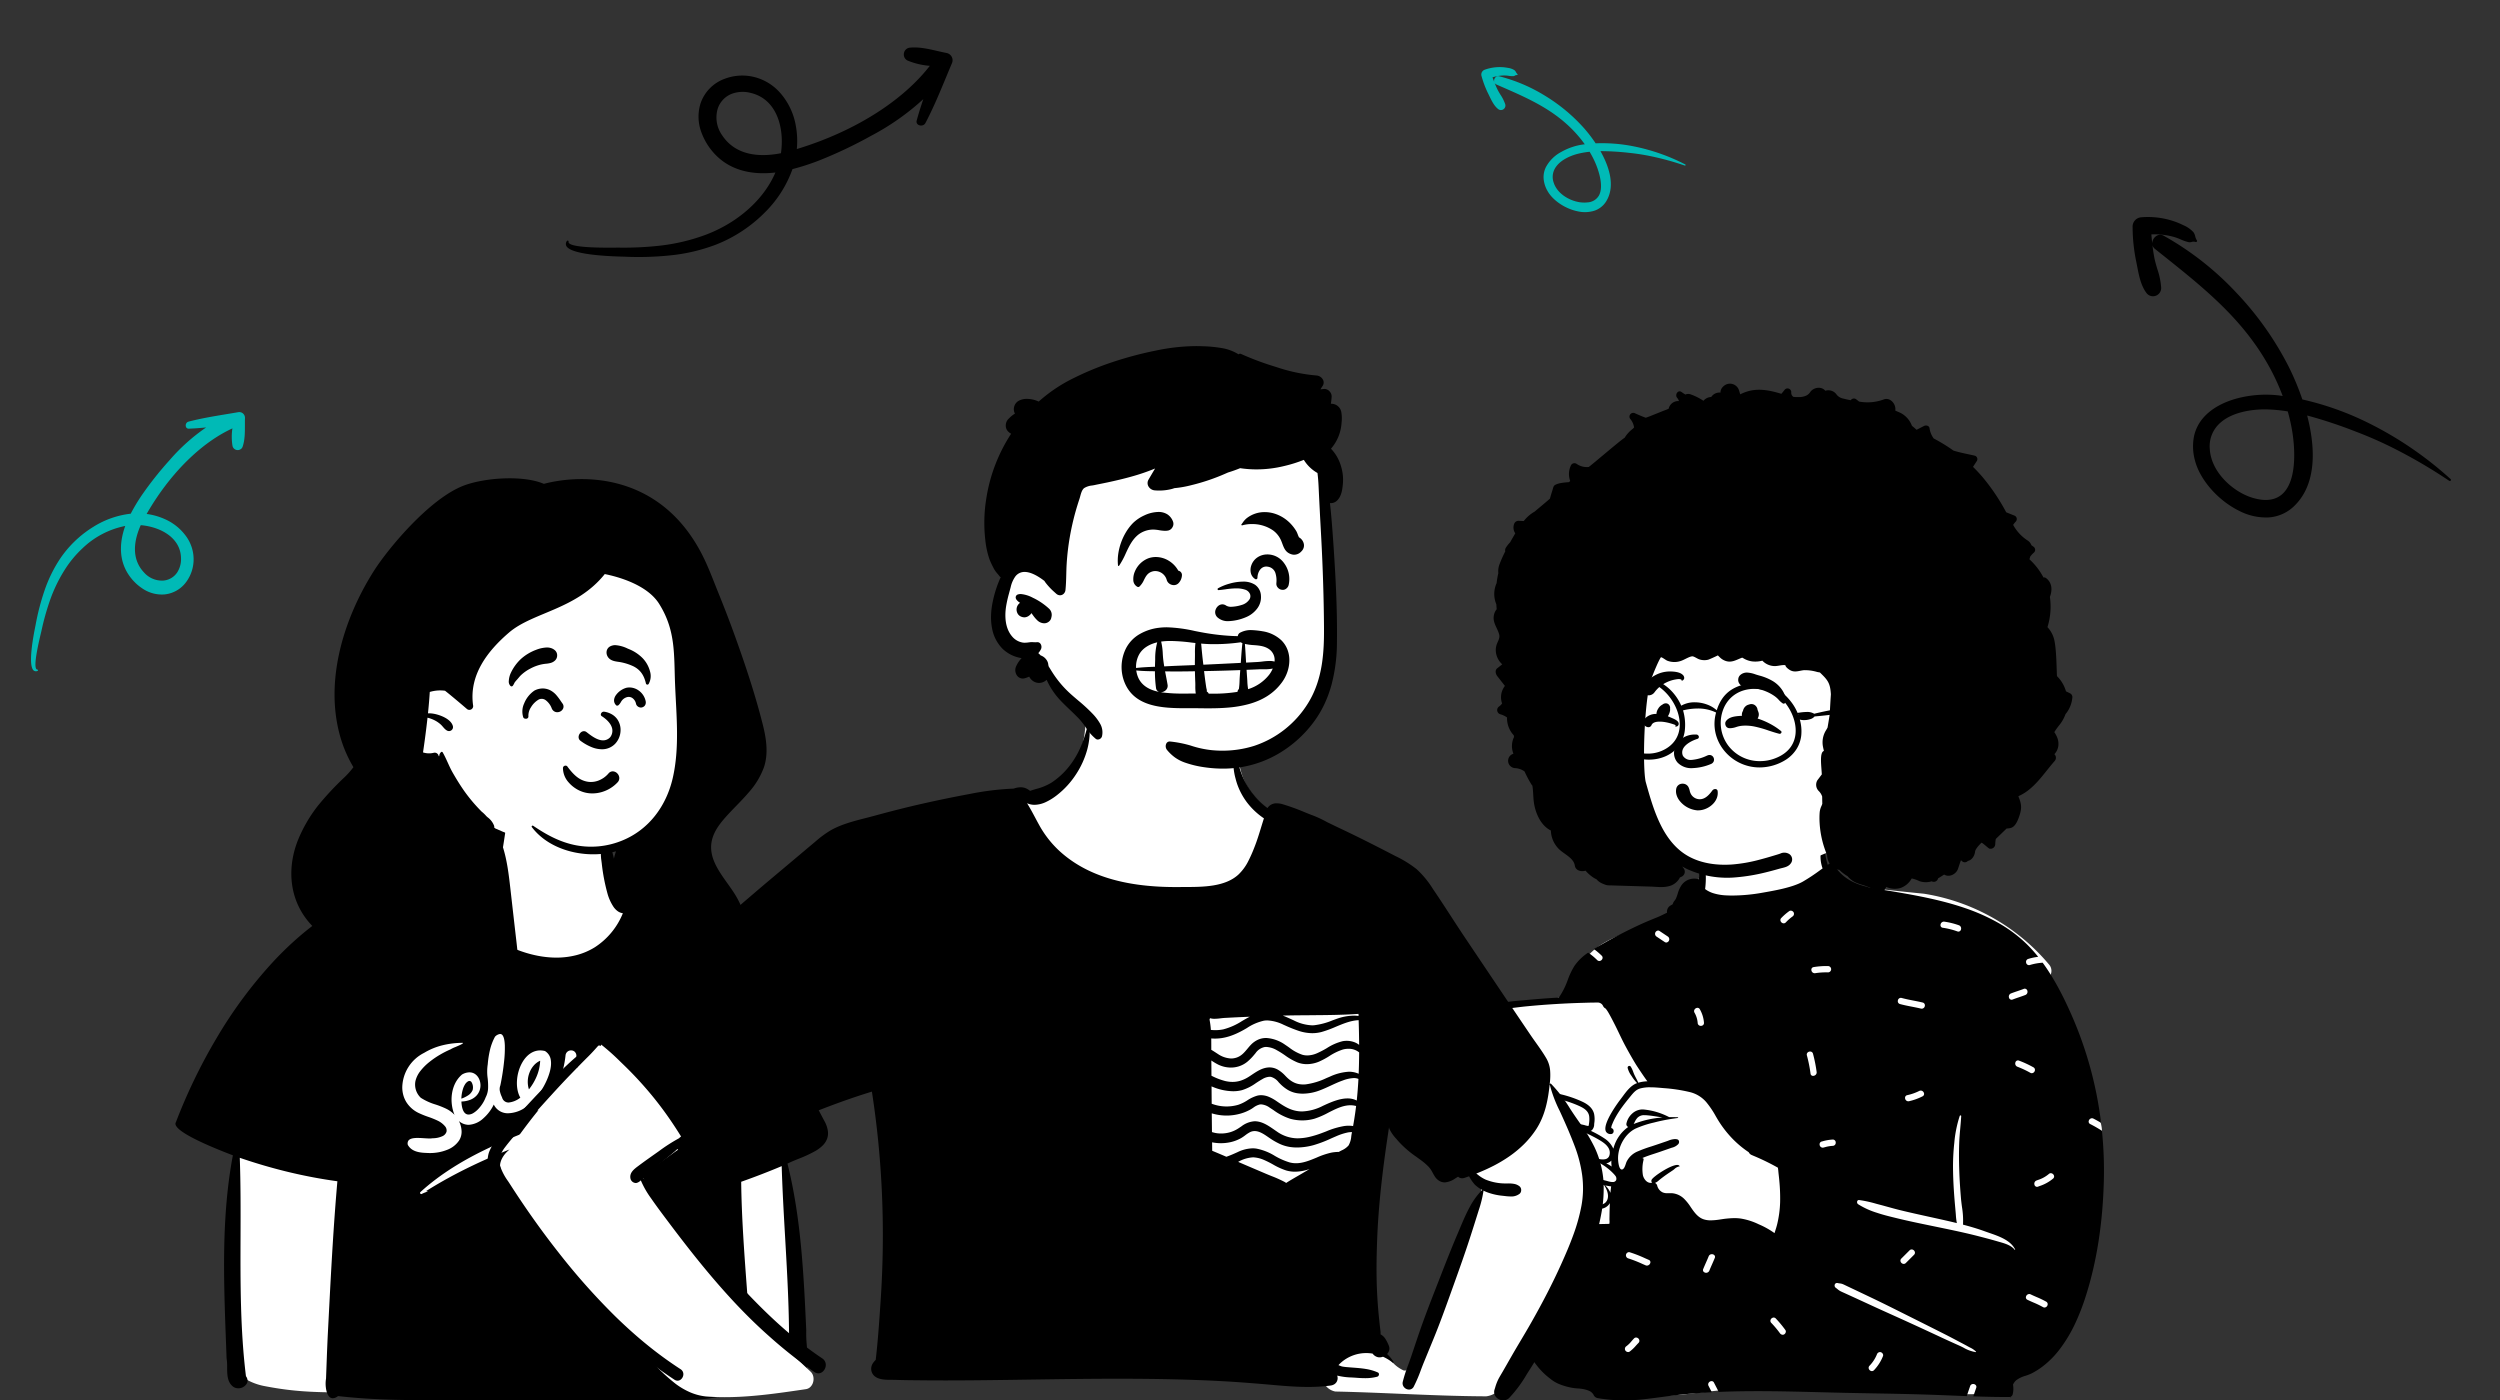 <svg xmlns="http://www.w3.org/2000/svg" width="1025.957" height="574.724" viewBox="0 0 1025.957 574.724">
  <rect x="0" y="0" width="1025.957" height="574.724" fill="#333333" stroke="none"/>
  <g id="illustration" transform="translate(-138 -461.953)">
    <g id="Illustrasi-1">
      <g id="Illustrasi-1-2" data-name="Illustrasi-1" transform="translate(750.958 619.413)">
        <path id="_Background" data-name="🎨 Background" d="M30.535,73.629c2.824-10.936,5.42-15.573,10.436-19.374,4.692-3.555,11.54-6.541,21.533-8.723,10.408-1.817,10.7-7.219,13.313-15.9a3.773,3.773,0,0,1,6.162-1.423,7.469,7.469,0,0,1,.717-.679c-.222-1.245,1.593-4.813,1.533-6C83.6,9.1,87.667,2.857,97.828.537c2.21-.5,17.219-.8,19.373-.207,9.419,2.6,18.691,10.857,17.272,20.8,2.957,3.858,5.85,6.213,10.412,7.457Q160.112,30.52,175.34,32a84.3,84.3,0,0,1,51.248,28.94,3.984,3.984,0,0,1,.477,4.842c.812,3.474,5.384,11.9,1.787,14.282C234.768,94.193,248.379,121.5,248.4,129.3c.107,32.774-3.438,75.434-35.825,93.571-1.3,1.273-1.482,2.682-2.044,4.576-1.424,5.967-6.6,10.231-12.255,9.883-27.882.619-54.887-2.778-82.77-2.943-12.3-.073-27.084,1.76-37.765,2.981a78.315,78.315,0,0,1-31.715-2.981,4.158,4.158,0,0,1-4.385,1.76c-10.627-2.108-19.22-8.648-26.7-15.795-2.287-4.155-11.219-15.993-7.669-20.113-3.218-13.587-3.051-28.185,2.668-41.123-.811-2.372.667-4.978,0-7.427-.483-1.772-1.719-2.505-2.341-4.26-.876-2.47.077-5.783,1.062-8.3.4-1.256-.744-2.608-1.062-3.89-1.513-6.045,1.951-5.512,4.448-9.553-.037-.012-.686-2.9-.684-2.883-.382-2.06.575-4.7,1.411-6.418a3.034,3.034,0,0,1,2.976-1.756,109.263,109.263,0,0,0-4.387-11.47A120.032,120.032,0,0,0,.588,83.212c-1.712-2.583.587-5.575,3.357-5.751A169.488,169.488,0,0,0,30.535,73.629Z" transform="translate(1.245 177.305)" fill="#fff"/>
        <path id="_Ink" data-name="🖍 Ink" d="M196.877,0h0a72.059,72.059,0,0,0-7.412.393c-2.781.288-5.6.664-8.32,1.027-3.154.421-6.411.855-9.633,1.157-3.32.312-6.78.559-10.578.755.249.5.508,1,.759,1.481l0,0c.192.369.39.752.582,1.13a1.256,1.256,0,0,1-.037,1.266,1.469,1.469,0,0,1-1.2.7,1.1,1.1,0,0,1-1-.655c-.205-.4-.417-.814-.622-1.209-.436-.842-.886-1.71-1.295-2.578-4.954.21-10.2.312-16.033.312-8.548,0-17.234-.223-25.633-.438-3.51-.09-7.14-.183-10.7-.259-3.485-.073-7.025-.137-10.449-.2-7.594-.136-15.445-.277-23.167-.534-3.214-.106-6.488-.237-9.653-.364h-.011c-2.019-.081-4.107-.164-6.161-.241-.3.957-.636,1.922-.959,2.856q-.212.613-.421,1.225a1.272,1.272,0,0,1-1.252.892,1.392,1.392,0,0,1-1.127-.537,1.1,1.1,0,0,1-.12-1.043q.205-.6.414-1.2l0-.009c.258-.746.525-1.516.773-2.277-5.536-.187-9.788-.27-13.788-.27l-.987,0a1.239,1.239,0,0,0-.4.062c-.013-.084-.026-.166-.039-.248V1.192L38.4,1.14a.039.039,0,0,0-.04-.033.05.05,0,0,0-.033.012.044.044,0,0,0-.015.034c0,.11,0,.223-.006.339a1.434,1.434,0,0,0-.826.929,9.741,9.741,0,0,0-.156,4.041,5.2,5.2,0,0,1-1.335,1.812A11.681,11.681,0,0,1,32.176,10.1a18.885,18.885,0,0,0-2.51.984,29.775,29.775,0,0,0-4.412,2.773,37.184,37.184,0,0,0-7.45,7.616,58.089,58.089,0,0,0-6.038,10.2A91.052,91.052,0,0,0,7.482,42.736C2.963,56.837.461,72.906.045,90.5a161.945,161.945,0,0,0,.782,20.125,54.312,54.312,0,0,0,4.808,2.765,1.1,1.1,0,0,1,.619,1.293,1.421,1.421,0,0,1-1.316,1.1,1.342,1.342,0,0,1-.611-.153c-1.015-.516-2.041-1.086-3.136-1.741A156.337,156.337,0,0,0,13.34,158.226c2.511,5.68,6.468,14.077,11.818,21.386a22.858,22.858,0,0,0,5.228-.941,1.367,1.367,0,0,1,.409-.066,1.227,1.227,0,0,1,1.167,1.111,1.257,1.257,0,0,1-.886,1.451,23.144,23.144,0,0,1-4.071.862,59.373,59.373,0,0,0,4.521,5.042,57.041,57.041,0,0,0,11.846,8.881,79.728,79.728,0,0,0,13.552,6.042c9.717,3.343,19.832,5.193,30.2,6.946.947.16,1.9.311,2.819.456,8.183,1.294,15.912,2.516,20.939,10.425a1.374,1.374,0,0,0,1.13.629,1.062,1.062,0,0,0,.6-.176l.009-.006c.25-.166.5-.333.75-.5l.015.042c.008.023.016.046.024.068a31.514,31.514,0,0,1,1,4.462c.172.995.351,2.024.6,3.035a.321.321,0,0,0,.324.257.408.408,0,0,0,.379-.257,14.429,14.429,0,0,0-.239-9.069q.576-.409,1.15-.82l.015-.011a76.928,76.928,0,0,1,6.973-4.608c4.249-2.387,11.547-3.657,16.377-4.5l.222-.039a71.933,71.933,0,0,1,12.229-1.152c.834,0,1.664.019,2.466.058a20.876,20.876,0,0,1,5.578.945,11.436,11.436,0,0,1,2.682,1.288c.179.12.349.242.518.372a35.936,35.936,0,0,0-.263,6.119c.081,2.077.165,4.225,1.28,6.121a.079.079,0,0,0,.07.044.109.109,0,0,0,.1-.066,22.321,22.321,0,0,0,1.271-6.771c.04-.475.081-.967.128-1.447a6.6,6.6,0,0,0,1.9.283,6.362,6.362,0,0,0,5.2-2.7,12.1,12.1,0,0,0,1.545-3.45,21.2,21.2,0,0,1,.748-2.053,5.658,5.658,0,0,1,.541-.833,3.61,3.61,0,0,0,.746-1.337c.137-.118.2-.187.19-.212,0-.006-.01-.009-.021-.009a.849.849,0,0,0-.247.089c-.142.046-.224.071-.252.077.027-.011.075-.028.148-.054l.114-.04.272-.135.008,0a5.392,5.392,0,0,0,1.269-.782,3,3,0,0,0,.887-2.553c.423-.2.85-.409,1.263-.611.859-.422,1.747-.857,2.628-1.216l.337-.137c2.26-.922,4.6-1.875,6.861-2.921,5.075-2.34,10.122-4.936,15-7.717l.723-.411c1.063-.6,2.16-1.226,3.229-1.875a28.56,28.56,0,0,1-3.214-2.723,1.165,1.165,0,0,1-.294-1.32,1.416,1.416,0,0,1,1.263-.886,1.225,1.225,0,0,1,.864.375,26.126,26.126,0,0,0,3.7,3.055,20.577,20.577,0,0,0,5.688-5.533,30.319,30.319,0,0,0,2.765-5.891l.023-.059.179-.466a30.318,30.318,0,0,1,3.291-6.361l.009-.013a1.162,1.162,0,0,0,.072-.119l.348-.019.242-.014c4.213-.24,8.493-.567,12.721-.97.642-.061,1.3-.12,1.932-.177h.008a84.386,84.386,0,0,0,10.413-1.375,1.167,1.167,0,0,0,.731-.611.972.972,0,0,0,.075-.811c-.148-.363-.3-.728-.459-1.116-4.366-10.616-9.438-21.529-15.5-33.365a2.912,2.912,0,0,0,2.929-1.983c.79-2.266,1.722-5.633.7-8.707a.128.128,0,0,0-.122-.1.136.136,0,0,0-.069.019,5.876,5.876,0,0,1,1.619-4.255,11.729,11.729,0,0,1,1.321-1.107,8.242,8.242,0,0,0,1.786-1.656c1.363-1.883.43-3.395-.557-5-.187-.3-.38-.616-.557-.932-.706-1.256.005-1.884.829-2.612a6.756,6.756,0,0,0,.885-.885,4.81,4.81,0,0,0,.878-3.643,12.582,12.582,0,0,0-1.528-4.183c-.192-.367-.384-.753-.569-1.127a18,18,0,0,0-2.181-3.649.8.8,0,0,0-.13-.122.143.143,0,0,0,.032,0c.175,0,.4-.278.46-.424.032-.071.063-.143.094-.216s.071-.163.106-.243c0,.008-.006.016-.009.025s-.007.019-.01.027a.189.189,0,0,0,.023.181.337.337,0,0,0,.26.133h.006c.2,0,.525-.373.589-.54a77.323,77.323,0,0,0,3.062-8.205l.181-.7.021-.08q.419-1.619.839-3.238c.46-1.971.742-3.992,1.013-5.945l0-.027c.219-1.385.376-2.756.466-4.073.219-2,.35-4.036.389-6.051a75.534,75.534,0,0,0-.849-9.765,39.39,39.39,0,0,0-.654-3.976,49.037,49.037,0,0,0-1.39-5.908c-.226-.931-.454-1.876-.675-2.792l-.011-.046-.192-.8-.182-.492-.206-.557A18.421,18.421,0,0,0,242,30.92c-.1-.318-.223-.652-.373-1.053a30.8,30.8,0,0,1-8.263,1.51h-.026a1.2,1.2,0,0,1-1.226-1.262,1.245,1.245,0,0,1,1.252-1.326,27.332,27.332,0,0,0,7.229-1.3c-.371-.746-.776-1.47-1.2-2.151l-.036-.07c-1.168-2.292-2.376-4.663-3.761-6.9a42.214,42.214,0,0,0-2.627-3.763A28.713,28.713,0,0,0,227.382,9a14.869,14.869,0,0,0-3.331-2.11,24.915,24.915,0,0,0-4.247-1.41,23.416,23.416,0,0,0-2.468-.46c-.443-.055-.9-.088-1.335-.121-.543-.04-1.1-.082-1.652-.164a12.527,12.527,0,0,1-2.64-.653,6.388,6.388,0,0,1-1.205-.6,8.912,8.912,0,0,1-.9-.925.04.04,0,0,0-.022-.02,2.4,2.4,0,0,0-2-1.653A64.545,64.545,0,0,0,196.877,0ZM91.929,19.821a1.346,1.346,0,0,1-.341-.045,1.409,1.409,0,0,1-.845-.727,1.04,1.04,0,0,1-.06-.865,17.845,17.845,0,0,1,3.692-5.79,1.2,1.2,0,0,1,.862-.389,1.408,1.408,0,0,1,1.241.871,1.2,1.2,0,0,1-.271,1.348,14.539,14.539,0,0,0-3.025,4.648A1.384,1.384,0,0,1,91.929,19.821Zm17.617,28.357a1.273,1.273,0,0,1-.3-.039,7.136,7.136,0,0,0-.825-.143,4.462,4.462,0,0,1-1.218-.284c-.394-.163-.785-.352-1.163-.536-.153-.074-.307-.149-.46-.221q-1.871-.884-3.741-1.771c-2.465-1.171-4.721-2.246-6.9-3.287-4.249-2.031-8.53-4.175-12.67-6.248l-.225-.113L80.39,34.71C75.848,32.439,70.983,30,66.171,27.571,63.651,26.3,61.19,25,59.116,23.9l-.6-.315-.023-.012c-.9-.475-1.836-.967-2.741-1.476-.24-.135-.486-.264-.747-.4a8.44,8.44,0,0,1-2.481-1.692.138.138,0,0,1-.019-.144.1.1,0,0,1,.1-.063h.009a14.5,14.5,0,0,1,5.051,1.842c.557.282,1.083.549,1.587.776l1.516.683c1.793.807,3.648,1.643,5.461,2.488C71.9,28.237,76.592,30.406,81,32.415c1.966.9,3.967,1.8,5.9,2.67,2.831,1.276,5.758,2.595,8.628,3.922,2.313,1.069,4.748,2.19,7.239,3.333l3.479,1.591c.2.089.393.177.589.265.38.17.771.344,1.151.529a6.7,6.7,0,0,1,1.389.937c.211.172.428.349.688.536a1.13,1.13,0,0,1,.427,1.282A.969.969,0,0,1,109.546,48.178ZM192,25.792a1.41,1.41,0,0,1-1.247-.876,1.187,1.187,0,0,1,.278-1.34c.357-.362.7-.744,1.04-1.114a15.84,15.84,0,0,1,2.581-2.443,1.06,1.06,0,0,1,.611-.185,1.381,1.381,0,0,1,1.162.648,1.311,1.311,0,0,1-.465,1.771,12.108,12.108,0,0,0-2.1,2.057c-.321.369-.653.75-.993,1.1A1.2,1.2,0,0,1,192,25.792Zm-56.456,8.2a1.2,1.2,0,0,1-.863-.385,45.4,45.4,0,0,1-3.935-4.735,1.041,1.041,0,0,1-.167-.838,1.449,1.449,0,0,1,.632-.934,1.2,1.2,0,0,1,.622-.179,1.475,1.475,0,0,1,1.151.643,40.613,40.613,0,0,0,3.529,4.211,1.187,1.187,0,0,1,.279,1.34A1.41,1.41,0,0,1,135.542,33.992ZM30.675,43.645a1.358,1.358,0,0,1-.6-.145c-.805-.394-1.643-.758-2.452-1.11a37.888,37.888,0,0,1-3.892-1.872,1.177,1.177,0,0,1-.58-1.384A1.358,1.358,0,0,1,24.394,38.1a1.283,1.283,0,0,1,.646.185,37.815,37.815,0,0,0,3.886,1.869c.811.353,1.65.717,2.458,1.112a1.078,1.078,0,0,1,.629,1.266A1.434,1.434,0,0,1,30.675,43.645Zm197.138,20.5a.132.132,0,0,1-.094-.039.107.107,0,0,1-.03-.081,11.32,11.32,0,0,1,.751-3.009c.137-.4.279-.8.394-1.191.585-1.972.994-3.588,1.285-5.088a37.907,37.907,0,0,0,.5-4.333,28.314,28.314,0,0,1,.834-5.725,1.072,1.072,0,0,1,1.049-.84,1.364,1.364,0,0,1,1.234.84c1.505,3.575.383,7.928-.592,10.891a24.672,24.672,0,0,1-2.161,4.864,10.38,10.38,0,0,1-3.111,3.7A.119.119,0,0,1,227.813,64.146Zm-66.9-4.158a1.358,1.358,0,0,1-1.132-.54,1.039,1.039,0,0,1-.061-1.009c.357-.882.747-1.766,1.125-2.622s.761-1.724,1.114-2.6A1.434,1.434,0,0,1,164.4,52.9a1.03,1.03,0,0,1,.062,1.01c-.356.877-.744,1.758-1.12,2.609s-.764,1.732-1.12,2.609A1.36,1.36,0,0,1,160.915,59.988Zm34.066.848a1.388,1.388,0,0,1-.394-.06,53.391,53.391,0,0,1-6.259-2.449c-.47-.207-1-.442-1.514-.663a1.014,1.014,0,0,1-.654-1.184,1.494,1.494,0,0,1,1.4-1.17,1.4,1.4,0,0,1,.558.119c.434.187.886.386,1.285.561a50.732,50.732,0,0,0,5.868,2.29,1.313,1.313,0,0,1-.294,2.556ZM78.923,61.942a1.413,1.413,0,0,1-1.255-.88,1.176,1.176,0,0,1,.285-1.33l3.359-3.355A1.213,1.213,0,0,1,82.176,56a1.413,1.413,0,0,1,1.255.88,1.177,1.177,0,0,1-.286,1.331l-3.358,3.354A1.214,1.214,0,0,1,78.923,61.942Zm-20.054,55a.291.291,0,0,1-.213-.084.271.271,0,0,1-.067-.207c.092-1.618.238-3.256.379-4.841.187-2.107.381-4.285.452-6.443.117-3.558.1-7.289-.041-11.407-.119-3.36-.341-6.9-.7-11.144-.093-1.1-.243-2.244-.389-3.353a34.447,34.447,0,0,1-.442-7.348c-3.434-.9-6.4-1.807-9.059-2.78-.554-.2-1.132-.4-1.744-.613-3.9-1.347-8.764-3.023-10.592-6.81a.114.114,0,0,1,.009-.11.11.11,0,0,1,.089-.055.087.087,0,0,1,.068.037c1.5,1.872,4,2.59,6.216,3.224l.008,0,.654.189c2.562.751,5.131,1.425,7.984,2.164,5.365,1.39,10.886,2.535,16.224,3.642l.56.116,2.64.546c4.66.961,9.479,1.955,14.182,3.11l.764.187c2.4.587,4.871,1.192,7.23,1.993a31.765,31.765,0,0,1,7.837,3.56,1.077,1.077,0,0,1,.358,1.174.707.707,0,0,1-.7.528,1.006,1.006,0,0,1-.114-.007,48.005,48.005,0,0,1-6.884-1.494c-.469-.126-.955-.256-1.427-.38-1.155-.3-2.324-.625-3.456-.937l-.008,0c-1.67-.461-3.4-.937-5.112-1.357-3.98-.974-8.05-1.869-11.986-2.735-1.857-.408-3.777-.83-5.669-1.257-2.132-.48-3.893-.892-5.544-1.3a25.369,25.369,0,0,1,.4,3.249c.024.309.049.626.076.939q.071.808.144,1.616v.01c.115,1.291.235,2.625.34,3.939.353,4.4.549,8.245.6,11.762a90,90,0,0,1-.513,11.406,48.44,48.44,0,0,1-2.229,11.057A.334.334,0,0,1,58.869,116.943ZM186.12,128.48c-1.543,0-3.092-.134-4.589-.263-.413-.036-.8-.069-1.2-.1a64.984,64.984,0,0,1-10.065-1.53,12.884,12.884,0,0,1-7.014-4.145,36.962,36.962,0,0,1-3.972-5.885c-.178-.3-.354-.6-.53-.9a44.175,44.175,0,0,0-5.736-7.683,40.626,40.626,0,0,0-7.225-6.132,2.229,2.229,0,0,0-.885-.977.07.07,0,0,0,.014-.02c-.131-.056-.238-.1-.338-.148l-.014-.006-.016-.007-.637-.279a94.337,94.337,0,0,1-10.1-4.921c-.017-.137-.036-.275-.056-.411v-.006c-.035-.251-.069-.489-.089-.721-.062-.719-.142-1.449-.22-2.155s-.159-1.439-.221-2.158a74.35,74.35,0,0,1-.324-8.687,44.134,44.134,0,0,1,1.2-9.018c.287-1.179.667-2.346,1.035-3.476l.07-.215a33.652,33.652,0,0,0,6.524,3.646,26.335,26.335,0,0,0,7.279,2.326,18.116,18.116,0,0,0,2.639.183,37.512,37.512,0,0,0,5.234-.461l.543-.078a27.631,27.631,0,0,1,3.915-.376,9.353,9.353,0,0,1,2.834.392c2.486.784,3.978,2.955,5.42,5.055a20.306,20.306,0,0,0,2.688,3.38,8.124,8.124,0,0,0,4.752,2.291,7.417,7.417,0,0,0,.787.036c.207,0,.417-.005.619-.01h.022c.21-.005.428-.011.643-.011a4.8,4.8,0,0,1,1.979.336,4.2,4.2,0,0,1,2.277,2.838,1.7,1.7,0,0,0,.9,1.048,4.888,4.888,0,0,0-1.546,1.013c-.156.133-.316.27-.485.4-.918.73-1.84,1.419-2.74,2.048-.564.395-1.147.782-1.711,1.158q-.445.3-.887.593c-.149.1-.336.252-.551.428a4.093,4.093,0,0,1-1.917,1.108.655.655,0,0,1-.133-.013l-.019,0a.13.13,0,0,0-.1.051.087.087,0,0,0-.011.083c.128.344.456.518.974.518,1.185,0,3.44-.951,6.031-2.543,2.281-1.4,4.162-2.9,4.472-3.562a1.006,1.006,0,0,0-.207-1.174,2.485,2.485,0,0,1,.618-.08c1.565,0,2.772,1.557,3.156,3.1A15.646,15.646,0,0,1,189,98.476l0,.013q-.04.239-.078.473a.314.314,0,0,0,.074.257.306.306,0,0,0,.227.111.238.238,0,0,0,.065-.009l.071.162c-1.567.683-3.237,1.227-4.851,1.753-.721.235-1.466.478-2.188.728l-1.516.527-3.006,1.045c-.152.053-.305.1-.458.155a5.32,5.32,0,0,0-2.658,1.495,1.365,1.365,0,0,0-.247,1.281,1.008,1.008,0,0,0,.762.67,3.916,3.916,0,0,0,.859.094,8.138,8.138,0,0,0,2.789-.671c.233-.085.472-.173.709-.254,1.1-.372,2.206-.752,3.281-1.119l.015,0,.936-.32c.66-.225,1.338-.445,1.993-.658a54.561,54.561,0,0,0,5.465-1.995,8.759,8.759,0,0,0,4.693-4.339c.085-.188.172-.449.273-.752.307-.924.727-2.189,1.493-2.361a.77.77,0,0,1,.168-.019c.722,0,1.213,1.081,1.461,3.213.623,5.387-2.5,11.355-7.114,13.586a40.61,40.61,0,0,1-7.537,2.478l-.273.071c-2.107.545-4.355,1.01-6.682,1.382-.855.14-1.783.273-2.838.408a.159.159,0,0,0-.147.165.139.139,0,0,0,.147.136c.814.036,1.629.054,2.423.054.369,0,.74,0,1.1-.012a28.177,28.177,0,0,0,10.68,3.161c.11.007.221.01.331.01a6.326,6.326,0,0,0,4.193-1.7,7.579,7.579,0,0,0,2.338-3.974,1.271,1.271,0,0,0-.7-1.524,15.511,15.511,0,0,0,5.922-8.341c.066-.2.123-.38.175-.556a9.923,9.923,0,0,0,3.774,4.277,39.608,39.608,0,0,0,5.485,3.038,1.808,1.808,0,0,0-.453.256,3.432,3.432,0,0,0-.943,2.486c-.013.12-.025.237-.039.351a11,11,0,0,0,.065,3.821c.487,2.076,2.031,3.708,4.72,4.99a45.423,45.423,0,0,0,17.066,4.219,1.387,1.387,0,0,0,.136.329,335.129,335.129,0,0,1,16.216,33.507c-2.043.152-4.119.4-6.127.647-1.491.181-3.031.367-4.547.512-4.005.384-8.07.7-12.082.939-.748.046-1.505.087-2.237.127l-.277.015c-2.713.143-5.513.255-8.322.333l-1.014.029h-.05c-1.309.039-2.663.079-3.995.079q-.311,0-.621,0a2.507,2.507,0,0,1-2.171-.809,3.747,3.747,0,0,1-.358-.56,2.161,2.161,0,0,0-.72-.884l-.1-.058c-.051-.029-.105-.061-.159-.09-.028-.029-.056-.057-.084-.084a1.853,1.853,0,0,1-.172-.184,14.111,14.111,0,0,1-1.033-1.563c-.9-1.552-1.732-3.186-2.534-4.765l-.022-.043c-.6-1.179-1.179-2.391-1.741-3.563-.8-1.663-1.621-3.38-2.506-5.03-1.547-2.879-2.984-5.4-4.393-7.71-.316-.514-3.075-4.733-4.73-6.97a14.759,14.759,0,0,0,3.719-.579c.263.6.568,1.188.864,1.758.251.484.511.985.744,1.49.172.377.326.782.475,1.174a10.567,10.567,0,0,0,1.005,2.147.7.7,0,0,0,.586.333.715.715,0,0,0,.541-.256.736.736,0,0,0,.152-.614,9.451,9.451,0,0,0-1.591-3.256l-.1-.151a15.456,15.456,0,0,0-2.193-2.786c.037-.011.079-.026.13-.045,2.489-.938,4.261-3.339,5.825-5.457.308-.417.6-.81.893-1.193.307-.4,7.5-9.8,5.989-13.111a2.1,2.1,0,0,0-1.984-1.111l-.085,0a1.121,1.121,0,0,0-1.117,1.2,1.2,1.2,0,0,0,1.2,1.292c-.273,0-.28.181-.289.41a1.582,1.582,0,0,1-.031.3,5.547,5.547,0,0,1-.3.825c-.032.076-.063.151-.092.224a25.089,25.089,0,0,1-1.315,2.721,40.039,40.039,0,0,1-2.731,4.226c-1.031,1.413-2.136,2.783-3.272,4.178l-.151.185c-1.125,1.379-2.187,2.681-3.969,3.17a15.637,15.637,0,0,1-4.027.475Zm16.65-47.53h0c.01-.235.02-.472.03-.71l0-.094.025-.617c.057-1.334.079-2.688.1-4,.006-.366.012-.731.019-1.095,0-.155-.007-.34-.017-.535A4.681,4.681,0,0,1,203,72.438c2.066-.065,4.2-.1,6.508-.1q.622,0,1.245,0c1.6.007,3.047.041,4.415.1a1.315,1.315,0,0,0,1.142.654h.027l.2,0c4.419,0,7.069,2.9,9.875,5.968.453.5.922,1.009,1.393,1.5a41.021,41.021,0,0,0,10.522,8.355,23.062,23.062,0,0,0,1.343,2.509c.279.474.567.961.82,1.439l.042.079c.734,1.383,1.738,3.277,1.1,4.848a4.293,4.293,0,0,1-1.261,1.52,4.415,4.415,0,0,0-1.279,1.538,3.246,3.246,0,0,0,.3,2.944,7.743,7.743,0,0,0,.76,1.034,4.057,4.057,0,0,1,1.167,2.173c.049,1.1-1.029,1.942-1.98,2.683a10.541,10.541,0,0,0-.88.734,5.47,5.47,0,0,0-1.13,6.43.163.163,0,0,0,.133.09,22.546,22.546,0,0,1-1.924,6.83,1.847,1.847,0,0,1-1.9,1.04c-.2,0-.416-.01-.641-.021-.148-.007-.3-.015-.453-.019-1.116-.037-2.217-.111-3.271-.22a45.093,45.093,0,0,1-13.8-3.685c-1.853-.842-3.86-1.936-4.214-4.264a10.7,10.7,0,0,1,.094-3.122c.005-.036.01-.073.016-.112.042-.3.093-.678.214-.736a.244.244,0,0,1,.1-.015,8.081,8.081,0,0,1,1.427.324c.163.046.29.082.348.095l1.625.35c1.717.37,3.664.789,5.541,1.2.625.135,1.276.3,1.906.458a22.656,22.656,0,0,0,4.919.868h.018a.966.966,0,0,0,.89-.815.767.767,0,0,0-.442-.906,31.367,31.367,0,0,0-6.72-1.717c-.936-.168-1.9-.341-2.81-.541l-.7-.154-.074-.016-.821-.18c-.835-.388-1.691-.768-2.518-1.136a65.261,65.261,0,0,1-6.42-3.141l-.095-.055c-1.621-.944-3.458-2.013-4.43-3.689a3.82,3.82,0,0,1-.286-3.263,2.179,2.179,0,0,1,1.556-1.3,4.616,4.616,0,0,1,1.047-.111,7.411,7.411,0,0,1,1.016.075,21.142,21.142,0,0,1,2.787.655c.531.15,1.033.292,1.5.4l6.258,1.418,12.829,2.9a.987.987,0,0,0,.217.025.917.917,0,0,0,.877-.842.775.775,0,0,0-.624-.881c-5.655-1.283-11.354-2.58-16.865-3.835l-.028-.006c-.712-.161-1.441-.345-2.146-.522a44.746,44.746,0,0,0-4.787-1.018l-.04-.026a23.547,23.547,0,0,1-5.677-4.524c-.107-.123-.218-.26-.35-.43a1.919,1.919,0,0,1-.409-1.922,1.487,1.487,0,0,1,1.4-.744c.051,0,.1,0,.156,0a7.746,7.746,0,0,1,1.928.363c.2.055.408.113.608.162,1.692.423,3.439.81,5.193,1.148A200.41,200.41,0,0,0,229.613,93.8l.95.087c.035,0,.069,0,.1,0a.8.8,0,0,0,.812-.818,1.014,1.014,0,0,0-.915-1.1l-.15-.014c-4.776-.45-9.715-.915-14.544-1.6-2.636-.378-4.959-.762-7.1-1.174-.819-.158-1.654-.364-2.462-.564-.4-.1-.815-.2-1.222-.3a.12.12,0,0,0-.016-.107c-1.422-2.122-2.379-5.257-.4-7.108a3.083,3.083,0,0,1,2.232-.744,13.042,13.042,0,0,1,1.388.1l.106.011c1.437.156,2.882.355,4.36.563,2.4.338,4.9.733,7.629,1.207,1.284.22,2.615.464,3.955.725.174.033.335.068.491.1a5.256,5.256,0,0,0,1.1.162,2.4,2.4,0,0,0,1.09-.27.5.5,0,0,0,.275-.359.688.688,0,0,0-.154-.57c-.768-.879-2.156-1.041-3.38-1.183-.366-.043-.712-.083-1.032-.14-1.92-.345-3.617-.626-5.189-.858l-1.22-.182c-2.863-.43-5.824-.874-8.738-1.043-.137-.008-.274-.012-.408-.012A4.749,4.749,0,0,0,202.769,80.95Zm1.93,7.284a19.411,19.411,0,0,0-2.391-.408.345.345,0,0,0-.061,0c.114-.843.206-1.714.282-2.66A9.022,9.022,0,0,0,204.7,88.233Zm-182.872,5a1.443,1.443,0,0,1-1.281-.9,1.141,1.141,0,0,1,.311-1.3A16.752,16.752,0,0,1,26.5,87.932l.035-.014.49-.193a1.279,1.279,0,0,1,.469-.1,1.133,1.133,0,0,1,1.059,1,1.381,1.381,0,0,1-.839,1.589l-.6.234-.01,0a13.039,13.039,0,0,0-4.419,2.412A1.246,1.246,0,0,1,21.827,93.234Zm180.326,5.175a13.318,13.318,0,0,0-.113-2.446,13.461,13.461,0,0,0,2.235,1.3A3.912,3.912,0,0,0,202.153,98.409ZM111.3,107.041a1.2,1.2,0,0,1-1.218-1.253,1.252,1.252,0,0,1,1.251-1.336,14.714,14.714,0,0,0,3.271-.576l.489-.124a1.432,1.432,0,0,1,.345-.044,1.306,1.306,0,0,1,1.257,1.2,1.17,1.17,0,0,1-.913,1.336l-.3.075a18.966,18.966,0,0,1-4.15.717Zm77.256,10c-.3,0-.63-.016-1.063-.053-2.091-.179-4.172-.527-6.3-.9a39.472,39.472,0,0,0,11.328-2.482c.186-.073.346-.139.489-.2-.127.23-.246.469-.362.7a6.947,6.947,0,0,1-1.21,1.88A3.752,3.752,0,0,1,188.56,117.037Zm-113.367,10.1a1.433,1.433,0,0,1-1.337-1.112,1.081,1.081,0,0,1,.629-1.268,23.717,23.717,0,0,1,5.533-1.994,1.462,1.462,0,0,1,.3-.033,1.362,1.362,0,0,1,1.309,1.261,1.107,1.107,0,0,1-.924,1.268,20.884,20.884,0,0,0-4.915,1.733A1.355,1.355,0,0,1,75.194,127.136Zm45.417,16.022a1.187,1.187,0,0,1-1.192-.914,58.215,58.215,0,0,1-1.493-7.455,1.335,1.335,0,0,1,.315-1.1,1.554,1.554,0,0,1,1.141-.529,1.006,1.006,0,0,1,1.044.938,58.061,58.061,0,0,0,1.492,7.455,1.171,1.171,0,0,1-.178,1.066A1.434,1.434,0,0,1,120.61,143.159Zm-85.273-3.64a1.277,1.277,0,0,1-.473-.1,43.384,43.384,0,0,1-5.907-2.739,1.186,1.186,0,0,1-.577-1.394,1.353,1.353,0,0,1,1.235-1.029,1.277,1.277,0,0,1,.649.188,39.106,39.106,0,0,0,5.288,2.479,1.389,1.389,0,0,1,.836,1.6A1.127,1.127,0,0,1,35.337,139.519ZM166.819,161.1a1.089,1.089,0,0,1-1-.658,13.068,13.068,0,0,1-1.669-5.5,1.179,1.179,0,0,1,.318-.877,1.32,1.32,0,0,1,.946-.372,1.258,1.258,0,0,1,1.327,1.249,9.911,9.911,0,0,0,1.317,4.192,1.266,1.266,0,0,1-.046,1.271A1.471,1.471,0,0,1,166.819,161.1Zm-83.442,4.089a1.411,1.411,0,0,1-.372-.052c-1.6-.437-3.249-.761-4.845-1.074-1.23-.241-2.5-.49-3.739-.79a1.159,1.159,0,0,1-.914-1.322,1.314,1.314,0,0,1,1.266-1.215,1.438,1.438,0,0,1,.337.042c1.239.3,2.51.549,3.74.79,1.6.313,3.247.637,4.843,1.073a1.2,1.2,0,0,1,.9,1.382A1.279,1.279,0,0,1,83.377,165.192Zm-50.9,3.77a1.137,1.137,0,0,1-1.064-1.008,1.377,1.377,0,0,1,.842-1.583c.861-.337,1.75-.639,2.61-.931s1.753-.6,2.614-.933a1.284,1.284,0,0,1,.467-.095,1.137,1.137,0,0,1,1.065,1.008A1.376,1.376,0,0,1,38.165,167c-.861.337-1.751.64-2.612.932s-1.752.595-2.613.932A1.283,1.283,0,0,1,32.474,168.962Zm80.73,9.27a1.295,1.295,0,0,1,0-2.588,28.844,28.844,0,0,0,5.253-.327,1.482,1.482,0,0,1,.269-.025,1.392,1.392,0,0,1,1.35,1.305,1.069,1.069,0,0,1-.93,1.216A32.109,32.109,0,0,1,113.2,178.232Zm69.8,14.58a1.208,1.208,0,0,1-.673-.22l-3.146-2.1-.141-.094-.071-.047a1.352,1.352,0,0,1,.636-2.456,1.208,1.208,0,0,1,.673.22l3.359,2.236a1.352,1.352,0,0,1-.636,2.456ZM65.713,196.47a1.5,1.5,0,0,1-.248-.021,30.651,30.651,0,0,1-5.971-1.491,1.37,1.37,0,0,1-.845-1.575,1.14,1.14,0,0,1,1.07-1.014,1.291,1.291,0,0,1,.464.093,30.046,30.046,0,0,0,5.972,1.491,1.048,1.048,0,0,1,.932,1.185A1.426,1.426,0,0,1,65.713,196.47Zm62.832,4.5a1.378,1.378,0,0,1-1.159-.647,1.317,1.317,0,0,1,.465-1.771,19.274,19.274,0,0,0,2.68-2.364l.042-.042a1.214,1.214,0,0,1,.864-.381,1.413,1.413,0,0,1,1.255.88,1.177,1.177,0,0,1-.286,1.331,22.78,22.78,0,0,1-3.248,2.812A1.082,1.082,0,0,1,128.544,200.974Z" transform="translate(250.477 417.229) rotate(180)"/>
        <path id="_Background-2" data-name="🎨 Background" d="M2.176,52.074C4.4,25,11.17,1.022,42.983,0A111.2,111.2,0,0,1,85.2,8.811c32.089,16.069,42.27,74.787,14,98.424a.3.3,0,0,1,.01.5,109.466,109.466,0,0,1-18.835,9.867C63.051,124.92,42.661,128.1,25,120.163-1.959,108.707-2.363,76.829,2.176,52.074Z" transform="translate(54.416 75.71)" fill="#fff"/>
        <path id="_Ink-2" data-name="🖍 Ink" d="M3.533,115.165A8.048,8.048,0,0,1,1.181,111.4a7.365,7.365,0,0,1,0-4.128c.434-1.43,1.37-2.569,1.16-4.057a3.394,3.394,0,0,0-.1-.45c-.81-2.8-2.8-4.824-2.089-7.93a5.378,5.378,0,0,1,1.108-2.287c-.058-.673-.11-1.352-.152-2.032a10.832,10.832,0,0,1,.12-8.674,32.747,32.747,0,0,1,.706-4.086,7.846,7.846,0,0,1,.441-3.533,50.19,50.19,0,0,1,2.4-5.4,1.987,1.987,0,0,1,.209-1.451A13.5,13.5,0,0,1,6.772,65.1c.465-.829.933-1.652,1.4-2.463.215-.373.453-.787.714-1.225a4.2,4.2,0,0,1-.34-4.165,1.926,1.926,0,0,1,1.7-.976c.7.042,1.409.073,2.121.1A15.162,15.162,0,0,1,16.821,52.5c1.636-1.385,3.295-2.744,4.908-4.132L23.1,47.181c0-.01.006-.023.01-.032.337-1.226.716-2.436,1.095-3.653.236-.754.308-1.543,1.043-1.954,1.535-.857,3.9-.993,5.659-1.139.175-.155.35-.307.525-.463a8.218,8.218,0,0,1,.35-6.523,1.607,1.607,0,0,1,2.19-.573,7.335,7.335,0,0,0,5.073,1.336c2.6-2,13.11-11.041,14.733-12,.02-.034.036-.069.058-.1A13.164,13.164,0,0,1,57.1,18.521l.534-.557a6.768,6.768,0,0,0-1.231-3.077c-.071-.1-.152-.2-.233-.3a1.555,1.555,0,0,1,1.876-2.43c.117.052.233.1.35.159,1.245.555,2.623,1.157,4.058,1.666.525-.2,1.06-.374,1.548-.57l5.227-2.1c.86-.346,1.77-.638,2.6-1.044a4.008,4.008,0,0,1,4.234-3.126,3.755,3.755,0,0,0-.533-1.07c-.071-.1-.149-.2-.23-.291-1.033-1.2.347-3.426,1.824-2.359l.314.223c.41.288.831.557,1.255.819a2.861,2.861,0,0,1,2.247-.05A23.134,23.134,0,0,1,85.92,6.9c.063.044.129.082.193.123a4.257,4.257,0,0,1,3.116-1.555h.06A4.077,4.077,0,0,1,93.1,3.652C93.006,1.841,94.82.226,96.472.03A3.893,3.893,0,0,1,100.721,2.8l.484,1.571a17.079,17.079,0,0,1,4.732-1.623c3.762-.658,7.44.043,11.066,1.086.362.1.724.211,1.086.318.517-.6,1-1.211,1.466-1.782a1.532,1.532,0,0,1,2.592,1.071,2.077,2.077,0,0,0,.839,1.952,12.444,12.444,0,0,0,2.155.1,7.093,7.093,0,0,0,3.032-.556,4,4,0,0,0,1.671-1.376c1.32-2.079,4.673-2.64,6.27-.657a4.119,4.119,0,0,1,4.735,1.707,4.74,4.74,0,0,0,2.789,1.524c.962.269,1.947.473,2.935.651a1.53,1.53,0,0,1,2.049-.5c.461.34.909.689,1.35,1.047A19.113,19.113,0,0,0,160.009,6.5c2.748-1.123,5.272,1.944,4.818,4.518.8.414,1.66.689,2.446,1.123a9.686,9.686,0,0,1,3.982,4.2c.154.315.293.634.425.956.641.521,1.275,1.056,1.894,1.621l3.087-1.582c.771-.395,2.07-.12,2.222.9a9.286,9.286,0,0,0,1.72,4.245,70.416,70.416,0,0,1,8.105,4.973c2.977.932,6.142,1.475,8.743,2.087a1.472,1.472,0,0,1,.875,2.145q-.8,1.228-1.591,2.456,2.221,2.165,4.182,4.51a83.817,83.817,0,0,1,9.44,14.123q1.623.655,3.246,1.307a1.529,1.529,0,0,1,.667,2.52,9.644,9.644,0,0,0-1.069,1.339,17.82,17.82,0,0,0,5.86,6.358,3.953,3.953,0,0,1,1.652,2c.262.175.522.362.777.553a1.55,1.55,0,0,1,.308,2.4,9.654,9.654,0,0,0-1.6,1.718c-.1.366-.2.734-.308,1.1a27.233,27.233,0,0,1,5.76,7.468,1.289,1.289,0,0,1,.991.194c2.617,1.932,2.7,5.009,1.642,7.759a28.062,28.062,0,0,1-1,12.408,11.648,11.648,0,0,1,2.974,6.154c.7,3.921.745,9.952.926,13.955a14.273,14.273,0,0,1,3.7,6.238l1.759.874a1.719,1.719,0,0,1,.871,1.517,12.3,12.3,0,0,1-2.825,6.979,15.359,15.359,0,0,1-2.391,4.313,32.718,32.718,0,0,0-2.06,2.831,1.8,1.8,0,0,0-.133.259,5.747,5.747,0,0,1,.628,1.019c1.5,2.634,1.519,5.72-.606,8.014a1.993,1.993,0,0,1,.12,2.783c-4.6,5.245-8.429,11.622-14.807,14.408a1.59,1.59,0,0,0-.078.146c1.293,3.106,1.467,4.721.411,7.93a.834.834,0,0,1-.026.084c-.564,1.682-1.6,4.378-3.469,4.9a6.3,6.3,0,0,1-1.743.236q-2.225,2.14-4.445,4.287a14.884,14.884,0,0,0-.236,2.145,1.919,1.919,0,0,1-2.4,1.828c-.431-.126-2.815-2.44-3.252-2.427-.22.22-.434.44-.648.663-.787.825-1.879,2.126-1.97,2.99-.175,1.627-1.244,3.491-2.971,3.821a1.634,1.634,0,0,1-2.478,0c-.052-.055-.1-.11-.159-.159l-.249-.029q-.573,1.708-1.15,3.413c-.755,2.239-3.638,3.679-5.685,2.372-.33.2-.654.408-.978.618-.492.314-.991.634-1.5.935-.029.084-.058.168-.084.249a1.8,1.8,0,0,1-2.549.967,7.492,7.492,0,0,1-.8.207,8.1,8.1,0,0,1-4.247-.272,13.012,13.012,0,0,0-2.993-1.068c-.066-.005-.135,0-.2,0a8.342,8.342,0,0,1-4.409,3.821,8.2,8.2,0,0,1-6-.4,13.916,13.916,0,0,1-1.887,2.832,1.151,1.151,0,0,1-1.6,0q-1.227-1.087-2.443-2.181c-.588-.226-1.181-.5-1.8-.75-1.935-.789-4.057-1.117-5.847-2.257a9.88,9.88,0,0,1-2.307-2.034,16.613,16.613,0,0,1-3.406-2.627,3.414,3.414,0,0,1-1.565-.379,6.5,6.5,0,0,1-3.408-5.63,39.633,39.633,0,0,1-3.077-13.029,32.359,32.359,0,0,1,.006-4.449,7.8,7.8,0,0,1,.735-2.679,8.274,8.274,0,0,0,.347-.9c-.023-1-.036-1.993-.049-2.986a5.593,5.593,0,0,0-1.416-2.275,3.646,3.646,0,0,1-.567-4.381q.918-1.218,1.834-2.436c-.172-3.485-1.007-9.03.845-9.613-.075-.518-.233-1.029-.324-1.543a9.363,9.363,0,0,1,1.14-6.843c.275-.45.509-.848.7-1.236l.36-2.135c.185-1.1.366-2.2.522-3.316.081-1.417.156-2.834.236-4.255q.112-1.961.246-3.925c-.036-.586-.087-1.171-.162-1.757-.444-3.491-1.872-4.782-4.347-7.209-.389-.061-.774-.129-1.153-.207a17.616,17.616,0,0,0-5.429-.728c-1.973.22-3.738,1.071-5.656-.016-.564-.324-1.8-1.217-1.911-1.925a.44.44,0,0,0-.029-.113c-.133-.019-.3-.036-.411-.039-1.523-.052-2.977.547-4.513.382a7.065,7.065,0,0,1-4.513-2.194,11.28,11.28,0,0,1-4.192.3,9.326,9.326,0,0,1-3.317-1.119c-.768-.414-.525-.534-1.361-.2-1.9.77-3.622,1.786-5.763,1.259a6.127,6.127,0,0,1-2.877-1.676,9.805,9.805,0,0,1-.732-.734c-1.017.514-3.576,1.676-4,1.78a6.542,6.542,0,0,1-3.615-.142c-.852-.285-1.9-1.061-2.643-1.22-.969-.207-3.12,1.139-4.276,1.6a8.154,8.154,0,0,1-6.229.175c-.706-.288-2.08-1.437-2.608-1.427-.858,1.058-3.256,6.846-3.975,8.959-2.912,8.542-3.667,35.212-2.323,42.016.052.2.107.4.162.6,1.652,5.918,3.372,11.936,6.135,17.449,2.608,5.2,6.213,9.875,11.387,12.712,5.365,2.944,11.662,3.718,17.694,3.32a61.485,61.485,0,0,0,11.461-2.009c1.963-.508,3.91-1.074,5.847-1.663.845-.256,1.7-.5,2.533-.793a3.884,3.884,0,0,1,3.635.107,2.638,2.638,0,0,1,.939,3.572c-1.082,1.864-3.065,1.993-4.979,2.537-1.95.553-3.907,1.084-5.876,1.56a76.225,76.225,0,0,1-11.477,1.922,39.567,39.567,0,0,1-20.366-3.333c-.713-.343-1.4-.709-2.064-1.1.246.343.5.686.748,1.026a2.245,2.245,0,0,1-.8,3.058c-.311.162-.622.317-.936.469-.042.1-.087.2-.139.3a6.863,6.863,0,0,1-4.691,3.32c-2.274.544-4.82.159-7.133.091l-6.43-.194c-.505-.013-1.011-.029-1.516-.045q-3.819-.116-7.632-.23c-2.268-.068-2.161.107-4.289-.8a6.361,6.361,0,0,1-2.381-1.75,9.584,9.584,0,0,1-1.182-.624,15.431,15.431,0,0,1-3.3-2.893c-1.694.534-4.069.039-4.4-2.087-.531-3.4-4.956-4.853-7.023-7.312a11.077,11.077,0,0,1-2.8-7.076c-4.2-2.032-6.492-7.387-7.026-11.929-.249-2.106-.211-4.361-.57-6.5a3.567,3.567,0,0,1-.421-.547,45.225,45.225,0,0,1-2.786-5.261,7.275,7.275,0,0,0-3.813-1.362,3.016,3.016,0,0,1-.8-5.9l.045-.016a8.476,8.476,0,0,1,.262-6.888c-.045-.226-.087-.45-.13-.676A10.3,10.3,0,0,1,5.5,136.969a8.982,8.982,0,0,0-2.786-1.32,1.784,1.784,0,0,1-.421-3.216,5.449,5.449,0,0,0,1.182-1.2,7.589,7.589,0,0,1,1.16-7.205L1.5,120.012c-.693-.887-1.059-2.391,0-3.232Q2.514,115.969,3.533,115.165Z"/>
        <path id="_Ink-3" data-name="🖍 Ink" d="M36.069,0a8.5,8.5,0,0,0-3.521.8,8.828,8.828,0,0,0-2.939,2.168,6.823,6.823,0,0,0-1.343,2.277A5.79,5.79,0,0,0,28,7.925a.914.914,0,0,0,.99.817A1.464,1.464,0,0,0,30.137,8.2l.2-.266c1.167-1.567,2.789-3.365,4.985-3.365a4.151,4.151,0,0,1,3.4,1.759,4.977,4.977,0,0,1,.755,1.819,6.138,6.138,0,0,0,.545,1.51,2.631,2.631,0,0,0,2.343,1.29,2.553,2.553,0,0,0,2.592-1.934,5.354,5.354,0,0,0-.1-2.685,7.23,7.23,0,0,0-1.28-2.423A10.417,10.417,0,0,0,36.252,0Zm2.336,17.335a21.416,21.416,0,0,0-7.7,1.709,2.027,2.027,0,0,0-1.042.95,1.894,1.894,0,0,0-.143,1.216,1.979,1.979,0,0,0,.606,1.064,1.764,1.764,0,0,0,1.2.453,2.252,2.252,0,0,0,.706-.12l.392-.162h0a18.313,18.313,0,0,1,6.381-1.75,3.739,3.739,0,0,1,3.447,1.717,3.418,3.418,0,0,1-.058,2.848c-.934,1.956-3.711,3.408-6,4.113a.821.821,0,0,0-.482.921,1.083,1.083,0,0,0,1.175.828c.093,0,.187,0,.279,0a9.17,9.17,0,0,0,6.185-2.155,7.6,7.6,0,0,0,1.732-2.209,7.086,7.086,0,0,0,.767-2.532,5.907,5.907,0,0,0-1.443-4.643,7.805,7.805,0,0,0-6-2.252h0ZM2.526,31.417a.8.8,0,0,0-.712.519A.545.545,0,0,0,2,32.567a27.294,27.294,0,0,0,4.53,2.981,31.209,31.209,0,0,0,5.06,2.137A3.247,3.247,0,0,0,11.119,39a2.753,2.753,0,0,0,.159,1.362c.056.187.126.366.187.517l.144.351a2.532,2.532,0,0,0,.092.489l.008.049,0,0a2.753,2.753,0,0,0,.661,1.109,2.482,2.482,0,0,0,1.108.665,2.436,2.436,0,0,0,.646.087,2.525,2.525,0,0,0,.992-.2,2.954,2.954,0,0,0,1.487-.778,3.354,3.354,0,0,0,.894-1.422c.026-.092.055-.184.087-.273l.05-.134-.134.341a2.177,2.177,0,0,1,.229-.563,2.749,2.749,0,0,0,.2-.463,3.678,3.678,0,0,0,.11-1.342c.412,0,.751-.019,1.066-.046l.343-.031c1.9-.177,4.025-.5,5.163-2.161a1.568,1.568,0,0,0,.259-.843A2.134,2.134,0,0,0,24.7,34.8a1.65,1.65,0,0,0-1.215-1.033,4.254,4.254,0,0,0-.64-.048,8.575,8.575,0,0,0-2.486.491,11.482,11.482,0,0,1-2.037.479,15.811,15.811,0,0,1-1.74.094,19.1,19.1,0,0,1-3.423-.32,44.858,44.858,0,0,1-6-1.678c-1.314-.435-2.672-.884-4.04-1.241l-.46-.117v0A.581.581,0,0,0,2.526,31.417Zm53.881,2.719a1.315,1.315,0,0,0-1.237.783l-.031.068c-.407.947-1.526,1.428-3.324,1.428a13.961,13.961,0,0,1-1.612-.1,18.9,18.9,0,0,1-3.013-.657c-.36-.1-.71-.215-1.035-.319l-.344-.112c-.13-.042-.75-.366-.736-.453,0-.013.02-.02.053-.02a.749.749,0,0,1,.139.019.153.153,0,0,0,.031,0,.171.171,0,0,0,.16-.133.125.125,0,0,0-.074-.147A.893.893,0,0,0,45,34.4a1,1,0,0,0-.714.328,1.154,1.154,0,0,0-.315.857c.072,1.162,1.706,1.86,2.787,2.322.144.062.281.12.4.174l.06.028c.4.184.805.355,1.211.508a5.867,5.867,0,0,0-.591,1.155,5.063,5.063,0,0,0-.311,1.194,1.166,1.166,0,0,0,0,.614l.008.059a1.9,1.9,0,0,0-.04.416l-.006.054h.006a1.993,1.993,0,0,0,.536,1.307,1.717,1.717,0,0,0,1.234.52,2.229,2.229,0,0,0,1.32-.472l.1-.08A4.277,4.277,0,0,0,52.411,41.7a4.16,4.16,0,0,0,.695-2.121,6.264,6.264,0,0,0,4.826-1.988,1.873,1.873,0,0,0,.482-1.819l-.139-.376A2.089,2.089,0,0,0,56.407,34.135ZM.9,43.784a.808.808,0,0,0-.73.55,3.9,3.9,0,0,0,.082,2.484,10.905,10.905,0,0,0,1.09,2.312,12.262,12.262,0,0,0,4.01,3.922,21.607,21.607,0,0,0,5.576,2.29l.485.142c.357.1.72.219,1.071.331a11.934,11.934,0,0,0,3.47.744,4.068,4.068,0,0,0,2.794-1.051,2.548,2.548,0,0,0,.781-1.6,2.636,2.636,0,0,0-.35-1.741,3.814,3.814,0,0,0-2.114-1.645,10.063,10.063,0,0,0-2.616-.336c-.372-.016-.756-.033-1.143-.064A18.162,18.162,0,0,1,8.16,48.817a18.034,18.034,0,0,1-3.768-2.1,10.324,10.324,0,0,1-1.463-1.347,8.872,8.872,0,0,0-1.67-1.478A.68.68,0,0,0,.9,43.784Zm55.315,3.426a2.984,2.984,0,0,0-2.3,1.233l-.051.066a13.2,13.2,0,0,1-5.219,4.184,13.816,13.816,0,0,1-3.25,1.012l-.356.061a7.034,7.034,0,0,1-1.114.117,2.473,2.473,0,0,1-.416-.032,1.755,1.755,0,0,1-.669-.233.251.251,0,0,0-.022-.244.289.289,0,0,0-.238-.136.269.269,0,0,0-.13.034,1.3,1.3,0,0,0-.745.967,1.792,1.792,0,0,0,.69,1.456c.945.87,2.72,1.312,5.278,1.312h0a12.628,12.628,0,0,0,6.077-1.618,13.756,13.756,0,0,0,4.669-4.22,2.3,2.3,0,0,0,.309-1.827,2.775,2.775,0,0,0-1.255-1.779A2.48,2.48,0,0,0,56.211,47.211Z" transform="translate(119.927 175.104) rotate(180)"/>
        <path id="_Ink-4" data-name="🖍 Ink" d="M60.024,0h0a20.358,20.358,0,0,0-10.83,3.188,14.329,14.329,0,0,0-4.485,4.6,13.217,13.217,0,0,0-1.786,5.349,17.407,17.407,0,0,0,.587,6.51,5.915,5.915,0,0,0-1.725-.227,8.43,8.43,0,0,0-2.515.38,3.606,3.606,0,0,0-1.814,1.121c-3.513.3-7.062.734-10.495,1.155a157.965,157.965,0,0,1-19.1,1.553c-1.528,0-3.031-.045-4.467-.134-1.082-.15-1.02-.924-.961-1.672a2.637,2.637,0,0,0-.051-1.061,1,1,0,0,0-.9-.606A1.549,1.549,0,0,0,.027,21.625,3.929,3.929,0,0,0,.4,23.753,2.731,2.731,0,0,0,1.749,25.2c.643.46,2.6.7,5.658.7A128.507,128.507,0,0,0,22.1,24.833a125.144,125.144,0,0,0,15.512-2.8,5.484,5.484,0,0,0,3.06.733,22.291,22.291,0,0,0,2.9-.254c.311-.041.6-.08.879-.111a19.4,19.4,0,0,0,2.44,4.263,23.936,23.936,0,0,0,3.743,3.98,19.2,19.2,0,0,0,4.656,2.942,12.963,12.963,0,0,0,5.18,1.149,10.813,10.813,0,0,0,1.74-.14,24.015,24.015,0,0,0,5.039-.8,15.768,15.768,0,0,0,4.393-1.947,13.374,13.374,0,0,0,3.522-3.359,16.866,16.866,0,0,0,2.427-5.033,12.448,12.448,0,0,0,4.142,2.415,14.705,14.705,0,0,0,4.9.859,10.835,10.835,0,0,0,5.535-1.387,20.707,20.707,0,0,0,4.821,6.828,19.194,19.194,0,0,0,7.238,4.211,8.772,8.772,0,0,0,5.135,1.712,9.513,9.513,0,0,0,3.994-.923,13.547,13.547,0,0,0,3.572-2.454,17.3,17.3,0,0,0,2.86-3.516,17.027,17.027,0,0,0,1.858-4.107,5.967,5.967,0,0,0,3.534.928,1.723,1.723,0,0,0,1.011-.542,1.156,1.156,0,0,0,.282-.861c-.059-.618-.654-1.243-1.852-1.243a6.237,6.237,0,0,0-2.693.758c2-8.358-.366-13.641-2.7-16.6a15.707,15.707,0,0,0-2.831-2.77,17,17,0,0,0-3.365-1.981,18.693,18.693,0,0,0-7.54-1.588h0a18.024,18.024,0,0,0-3.515.342,16.264,16.264,0,0,0-3.31,1.029,14.262,14.262,0,0,0-2.944,1.717A12.841,12.841,0,0,0,93.3,8.691a13.266,13.266,0,0,0-2.557,6.2,20.911,20.911,0,0,0,.691,8.53,25.936,25.936,0,0,1-6.024.763,16.79,16.79,0,0,1-7.54-1.658,16.874,16.874,0,0,0,.3-8.09,17.289,17.289,0,0,0-1.228-3.711,18.044,18.044,0,0,0-2.007-3.337A18.694,18.694,0,0,0,60.024,0ZM62.1,32.249h0a23.4,23.4,0,0,1-8.164-1.627c-5.668-3.8-9.307-10.926-8.653-16.933.346-3.174,2.038-7.461,8.138-9.86a16.979,16.979,0,0,1,6.41-1.238,16.135,16.135,0,0,1,12.9,6.168,15.51,15.51,0,0,1,1.724,16.171c-2.3,4.652-6.809,7.319-12.358,7.319Zm46.422,3.567a.181.181,0,0,1-.08-.015,15.814,15.814,0,0,1-3.08-.8c-.545-.18-1.059-.351-1.52-.465-6.3-2.856-11.159-10.376-11.056-17.119.074-4.88,2.757-8.67,7.554-10.672a14.512,14.512,0,0,1,5.527-1.079,14.206,14.206,0,0,1,10.2,4.126c3.894,3.811,5.153,11.115,2.994,17.368-1.735,5.025-5.3,8.194-9.794,8.7a.774.774,0,0,0-.359-.085,1.384,1.384,0,0,0-.218.021l-.024,0A.992.992,0,0,1,108.525,35.816Zm-64.311-14h0l-.162-.072,0,0L44,21.72l.018-.007.019-.007a.414.414,0,0,0,.071-.046l.032-.023c.012.033.026.067.039.1l0,.005.028.072Z" transform="translate(169.168 157.483) rotate(180)"/>
      </g>
    </g>
    <g id="Illustrasi-2" transform="translate(210.001 658.239)">
      <path id="_Background-3" data-name="🎨 Background" d="M169.327,244.232c-26.433.074-42.265-.235-72.164-.668-34.605-.916-43.932.731-63.318-3.076a24.218,24.218,0,0,1-7.506-2.914c-.82.926-2.21,2.3-3.53,1.392-2.431-1.607-1.317-7.219-1.919-10.389-1-27.909-2.594-56.652,2.863-84.223C20.444,143.279,1.059,135.3,0,132.633c17.531-45.84,55.988-99.482,106.586-97.462,1.018,1.255,1.923,3.112,3.052,4.389,6.879-2.576,16.429-5.158,16.9-15.076,1.191-6.619,2.049-12.8,2.623-18.882.1-.7.938-.935,1.451-1.231a7.372,7.372,0,0,1,1.8-4.259c8.868-.8,29.11,2.86,34.422,4.367,7.247,1.24,6.493,9.017,7.843,14.913,2.14,7.288,3.63,14.852,6.81,21.972.72.1,2.735.45,3.478.58.039-.807-.34-3.2.4-3.69,1.371-1.378,1.687,1.243,1.992,2.1,29.945-5.655,49.526,19.756,56.088,48.139a288.032,288.032,0,0,0,19.27,44.213c5.155,9.619-9.655,11.407-15.863,15.246,6.406,24.926,7.178,50.312,8.229,75.435.278,3.864.655,9.119-.714,11.042a2.573,2.573,0,0,1-1.76.528c-1.271,1.371-3.45,1.28-5.285,1.672A110.224,110.224,0,0,1,230,238.492c-15.675,9.7-39.841,4.276-60.668,5.74" transform="translate(2.28 131.97)" fill="#fff"/>
      <path id="_Ink-5" data-name="🖍 Ink" d="M171.343,243.537c-10.081,0-20.32-.031-30.221-.061l-3.595-.011c-3.8-.086-7.863-.126-12.783-.126-3.449,0-6.958.02-10.351.039h-.02c-3.4.019-6.915.039-10.374.039-7.49,0-13.251-.094-18.681-.305-6.785-.264-12.87-.713-18.6-1.373a3.74,3.74,0,0,1-2.152.894,2.02,2.02,0,0,1-1.595-.815,4.851,4.851,0,0,1-.8-1.537,10.176,10.176,0,0,1-.431-1.949,12.6,12.6,0,0,1,.058-3.756l.234-6.358c.149-4.031.318-8.362.538-12.713l.534-10.328c.9-17.336,1.835-34.326,3.348-51.594a204.145,204.145,0,0,1-20.259-3.84c-6.568-1.589-13.227-3.537-19.791-5.79.383,10.675.347,21.573.312,32.112-.031,9.456-.064,19.233.206,28.829.145,5.166.364,9.868.669,14.373.342,5.058.783,9.742,1.348,14.32a3.153,3.153,0,0,1,.642,1.562,2.528,2.528,0,0,1-.271,1.4,4.017,4.017,0,0,1-3.526,2,3.547,3.547,0,0,1-2.1-.663c-2.435-1.857-2.454-4.954-2.473-7.95a22.451,22.451,0,0,0-.23-3.8l-.09-2.489c-.049-1.328-.1-2.644-.152-4.1-.469-12.6-.954-25.632-.721-38.454.126-6.908.444-13.18.973-19.174.6-6.737,1.439-12.945,2.579-18.979l-2.152-.835c-4.958-1.936-9.149-3.74-12.456-5.362-5.4-2.65-8.39-4.779-8.885-6.328a1.232,1.232,0,0,1,.125-1.1c2.194-5.75,4.687-11.533,7.41-17.189,2.85-5.92,5.966-11.73,9.261-17.268a182.831,182.831,0,0,1,23.682-31.85c9.493-10.083,19.555-17.955,29.905-23.4a85.645,85.645,0,0,1,8.356-3.843A77.848,77.848,0,0,1,87.5,32.907a72.915,72.915,0,0,1,9-1.782,71.02,71.02,0,0,1,9.3-.614c1.186,0,2.389.03,3.578.09a7.967,7.967,0,0,1,2.039,2.545,15.818,15.818,0,0,0,.938,1.44l1.552-.563c1.453-.532,3-1.12,4.5-1.823a20.7,20.7,0,0,0,4.048-2.421,10.187,10.187,0,0,0,4.171-8.144c1.2-6.659,2.065-12.868,2.637-18.981A3.137,3.137,0,0,1,130.541.643,3.8,3.8,0,0,1,132.726,0a4.179,4.179,0,0,1,3.035,1.238,3.1,3.1,0,0,1,.817,2.4c-.63,2.837-1.079,5.819-1.513,8.7-.477,3.165-.926,6.154-1.6,9a36.914,36.914,0,0,1-1.191,4.088,22.044,22.044,0,0,1-1.669,3.639,13.891,13.891,0,0,1-5.419,5.406,15.687,15.687,0,0,1-4.075,1.5,23.782,23.782,0,0,1-5.2.531c-.764,0-1.567-.029-2.388-.087C121.749,50.891,140.143,61.8,156.312,61.8a32.584,32.584,0,0,0,8.239-1.02,27.372,27.372,0,0,0,7.541-3.219,29.9,29.9,0,0,0,11.523-13.976,4.585,4.585,0,0,1-2.085-.812,7.305,7.305,0,0,1-1.715-1.745,18.989,18.989,0,0,1-2.488-5.419,78.238,78.238,0,0,1-2.379-12.456v-.009c-.1-.767-.187-1.429-.27-2l-.033-.5a19.507,19.507,0,0,1,.088-4.167,8.947,8.947,0,0,1,1.524-3.854,6.427,6.427,0,0,1,1.934,2.573,21.188,21.188,0,0,1,1.076,3.205l.429,1.713a117.458,117.458,0,0,0,5.209,16.836l.081.013A3.7,3.7,0,0,1,186,34.245a3.094,3.094,0,0,1,2.185-.979,2.412,2.412,0,0,1,1.531.538,3.406,3.406,0,0,1,1.075,1.734,50.784,50.784,0,0,1,6.9-.485,43.267,43.267,0,0,1,9.835,1.107,40.3,40.3,0,0,1,8.726,3.137,43.044,43.044,0,0,1,7.653,4.891,50.765,50.765,0,0,1,6.617,6.369,69.678,69.678,0,0,1,10.272,16.069A101.6,101.6,0,0,1,247.36,85.3a286.222,286.222,0,0,0,19.117,43.844,11.608,11.608,0,0,1,1.278,3.893,6.754,6.754,0,0,1-.349,3.156,7.651,7.651,0,0,1-1.767,2.684,14.286,14.286,0,0,1-2.8,2.152,50.882,50.882,0,0,1-7.088,3.315c-1.66.677-3.227,1.316-4.585,2,1.341,5.372,2.457,10.9,3.412,16.893.852,5.347,1.553,10.94,2.145,17.1,1.124,11.7,1.669,23.769,2.149,34.422a46.221,46.221,0,0,0,.2,5.841c.343,4.78.732,10.2-1.284,12.591a4.153,4.153,0,0,1-2.5,1.033,2.524,2.524,0,0,1-1.2-.3,3.343,3.343,0,0,1-.978-.818,6.731,6.731,0,0,1-1.287-2.852,8.642,8.642,0,0,1-.094-3.265c.178-7.545.1-15.788-.254-25.2-.311-8.4-.8-16.921-1.273-25.165v-.005c-.549-9.583-1.118-19.493-1.41-29.25-5.3,2.238-10.89,4.4-16.621,6.424.167,14.585,1.268,29.4,2.334,43.726.753,10.134,1.533,20.613,1.971,30.892a4.081,4.081,0,0,1,1.448,2.109,2.928,2.928,0,0,1-.479,2.528,20.383,20.383,0,0,1-2.6,2.975,21.124,21.124,0,0,1-3.009,2.344,24.225,24.225,0,0,1-3.337,1.788,29.811,29.811,0,0,1-3.589,1.3,43.145,43.145,0,0,1-7.628,1.458c-2.294.248-4.747.38-7.72.418C198.209,243.471,186.067,243.537,171.343,243.537Zm40.581-129.322c-4.328,0-12.063,1.454-22.99,4.322-8.725,2.29-16.888,4.8-20.374,5.871l-.018.005c-.64.2-1.1.339-1.349.412l-1.387.506c-1.775.645-3.587,1.3-5.339,1.93-21.264,7.663-43.251,15.587-59.942,30.756a.465.465,0,0,0-.1.517.5.5,0,0,0,.454.3.536.536,0,0,0,.231-.054l.063-.037c.213-.119.63-.3,1.07-.485a4.881,4.881,0,0,0,1.337-.672c0-.02-.039-.029-.107-.029a4.392,4.392,0,0,0-.672.094c11.921-7.518,25.593-14.045,41.794-19.955,6.738-2.458,13.974-4.836,22.123-7.272,6.426-1.921,13.311-3.85,22.324-6.255,4.309-1.042,8.684-2.01,13-2.876,1.309-.318,2.693-.544,4.032-.763,3.176-.519,6.46-1.056,9.162-2.857.691-.967.9-1.741.608-2.3a2.009,2.009,0,0,0-1.331-.879,9.978,9.978,0,0,0-2.591-.273ZM99.436,135.8c-2,0-3.2.327-3.774,1.03a2.083,2.083,0,0,0-.3,1.813c1.515,2.78,4.8,3.238,7.813,3.319.422.029.855.044,1.287.044a19.759,19.759,0,0,0,3.549-.322,17.482,17.482,0,0,0,3.375-.963,10.292,10.292,0,0,0,5-3.838,6.77,6.77,0,0,0,1.048-3.552,10.049,10.049,0,0,0-1.108-4.472,6.1,6.1,0,0,0,4.023,1.562,9.726,9.726,0,0,0,6.1-2.753,17.68,17.68,0,0,0,2.449-2.685,16.708,16.708,0,0,0,1.737-2.883,6.347,6.347,0,0,0,5.981,3.572,13.016,13.016,0,0,0,7.786-2.986,8.155,8.155,0,0,0,5.137,1.845,9.376,9.376,0,0,0,3.445-.689,12.908,12.908,0,0,0,3.171-1.84,15.8,15.8,0,0,0,2.663-2.648,15.11,15.11,0,0,0,1.921-3.114c.05,1.112.108,2.406.17,3.692a2.322,2.322,0,0,0,.854,1.691,2.72,2.72,0,0,0,1.707.618,2,2,0,0,0,2.047-1.686c.453-2.124.986-4.183,1.583-6.122a58.922,58.922,0,0,1,2.174-5.936,21.669,21.669,0,0,1,2.16-4.487c.628-.907,1.217-1.366,1.749-1.366.7,0,1.3.814,1.725,2.353a24.786,24.786,0,0,1,.679,5.886,8.469,8.469,0,0,0,1.576,3.985,4.91,4.91,0,0,0,3.7,1.892l.091,0a2.389,2.389,0,0,0,1.377-.516,1.977,1.977,0,0,0,.8-1.215l.191-1.275a35.617,35.617,0,0,1,1.879-7.932,6.874,6.874,0,0,0,7.1,6.4,8.483,8.483,0,0,0,7.788-5.02,8.567,8.567,0,0,0,4.453,1.278c4.8,0,9.175-4.136,11.379-8.235l.088-.165a1.9,1.9,0,0,0-.061-1.926,2.1,2.1,0,0,0-1.735-1.076,1.651,1.651,0,0,0-1.274.633l-.517.539a27.725,27.725,0,0,1-3.6,3.248,10.667,10.667,0,0,1-2.074,1.194,5.58,5.58,0,0,1-2.14.471,4.111,4.111,0,0,1-1.6-.322,5.071,5.071,0,0,1-1.554-1.059,34.7,34.7,0,0,0-.026-4.866,2.945,2.945,0,0,0-2.738-2.591,1.95,1.95,0,0,0-1.494.7,5.177,5.177,0,0,0-3.434-1.278,7.141,7.141,0,0,0-3.476,1c-6.043,1.708-9.394,7.659-10.515,12.66a18.531,18.531,0,0,0-.376-3.3,11.074,11.074,0,0,0-1.063-2.994,5.98,5.98,0,0,0-4.967-3.3H173.3c-4.437,0-6.405,4.492-7.987,8.1l0,.005c-.171.39-.333.759-.495,1.117-.117-2-.205-3.591-.277-5.008a2.255,2.255,0,0,0-.718-1.618,2.183,2.183,0,0,0-1.458-.536,2.256,2.256,0,0,0-2.281,2.069l-.009.085a40.71,40.71,0,0,1-2.753,10.939,15.705,15.705,0,0,1-3.048,4.844,6.093,6.093,0,0,1-4.385,2.017,6.532,6.532,0,0,1-2.073-.358,22.9,22.9,0,0,0,2.2-2.952,33.12,33.12,0,0,0,2.193-4.007c1.069-2.332,2.258-5.707,1.848-8.541a5.1,5.1,0,0,0-2.419-3.833,8.022,8.022,0,0,0-1.953-.25c-2.9,0-5.5,1.748-7.331,4.922-2.618,4.549-2.969,10.772-.817,14.477l-.206.144a9.3,9.3,0,0,1-4.586,1.841,2.715,2.715,0,0,1-2.686-2.041l-.143-.323a10.634,10.634,0,0,1-.775-2.293,4.091,4.091,0,0,1,.191-2.355,95.925,95.925,0,0,0,1.543-9.92,48.52,48.52,0,0,0,.3-6.451c-.074-2.1-.392-3.516-.945-4.221a1.243,1.243,0,0,0-1-.528,3.471,3.471,0,0,0-2.1,1.136,21.867,21.867,0,0,0-2.072,5.5,39.473,39.473,0,0,0-.9,5.822,19.882,19.882,0,0,0-.029,5.745,27.853,27.853,0,0,1,.174,4.014,8.867,8.867,0,0,1-1,3.81,13.524,13.524,0,0,1-1.27,2.513,14.943,14.943,0,0,1-1.768,2.264,9.581,9.581,0,0,1-2,1.636,3.924,3.924,0,0,1-1.957.63c-1.229,0-2.74-.928-2.957-5.352a10.812,10.812,0,0,0,3.613-.7,7.039,7.039,0,0,0,2.439-1.578,6.169,6.169,0,0,0,1.777-4.483c-.043-2.527-1.654-5.212-4.555-5.212a6.142,6.142,0,0,0-3.044.913c-4.793,4.1-5.148,11.581-3.047,16.535a11.947,11.947,0,0,0-3.6-2.6,36.291,36.291,0,0,0-4.157-1.635,23.835,23.835,0,0,1-6.09-2.772,7.471,7.471,0,0,1-2.2-6.855,10.632,10.632,0,0,1,2.062-4.17,22.106,22.106,0,0,1,3.709-3.7,36.162,36.162,0,0,1,4.425-3.02,38.269,38.269,0,0,1,4.21-2.13,12,12,0,0,1,2.023-.962c1.451-.62,3.1-1.321,3.066-1.609-.005-.05-.062-.086-.169-.107a35.274,35.274,0,0,0-8.16.991,27.128,27.128,0,0,0-7.6,3.122A16.239,16.239,0,0,0,93.082,115.1a12.274,12.274,0,0,0,.434,3.147,11.07,11.07,0,0,0,1.279,2.919,12.127,12.127,0,0,0,5.34,4.548,37.259,37.259,0,0,0,3.619,1.441,34.557,34.557,0,0,1,3.875,1.567,8.84,8.84,0,0,1,3,2.3,2.639,2.639,0,0,1,.618,2.2,3.01,3.01,0,0,1-1.778,1.9,9.692,9.692,0,0,1-3.992.81,5.659,5.659,0,0,1-1.164.093c-.632,0-1.376-.048-2.164-.1l-.147-.01c-.886-.058-1.748-.109-2.563-.109ZM117.33,119.68h0l.006-.207a15.031,15.031,0,0,1,.664-3.8,8.06,8.06,0,0,1,.817-1.816,3.683,3.683,0,0,1,1.216-1.249,1.245,1.245,0,0,1,.622-.191,1.068,1.068,0,0,1,.88.547,4.225,4.225,0,0,1,.435,3.161,4.833,4.833,0,0,1-1.856,2.2,11.912,11.912,0,0,1-2.784,1.35Zm27.732-3.8h0a10.352,10.352,0,0,1,.194-6.767,9.655,9.655,0,0,1,1.72-2.959,7.745,7.745,0,0,1,2.686-2.038,2.053,2.053,0,0,1-.013.527v0c-.009.086-.018.168-.021.242a18.3,18.3,0,0,1-1.466,5.826,22.724,22.724,0,0,1-3.1,5.165Zm47.321-8.4a2.216,2.216,0,0,1-1.351-.472,3.133,3.133,0,0,1-.953-1.272,4.9,4.9,0,0,1-.184-3.025,6.864,6.864,0,0,1,.709-1.781,9.141,9.141,0,0,1,1.377-1.827,5.84,5.84,0,0,1,1.488-.186,7.841,7.841,0,0,1,2.038.288,7.966,7.966,0,0,0,.787,3.9,8.784,8.784,0,0,1-1.853,3.369A2.924,2.924,0,0,1,192.383,107.48Z" transform="translate(0 134.902)"/>
      <path id="_Background-4" data-name="🎨 Background" d="M128.955,57.019C127.72,36.759,121.146,13.788,101.8,3.84,59.14-13.279,3.055,29.833.086,73.875c-1.035,15.076,7.335,31.549,22.632,35.741,3.4,4.506,8.544,7.257,13.621,9.646,60.463,31.37,99.52,5.87,92.617-62.242Z" transform="translate(86.968 20.572)" fill="#fff"/>
      <path id="_Ink-6" data-name="🖍 Ink" d="M182.142,64.988q-3.205-8.9-6.769-17.667c-2.313-5.687-4.4-11.5-7.273-16.915C150.947-1.952,119.756-1.952,103.632,2.276,95.271-1.327,79.61-.31,70.9,2.94,56.809,8.2,39.627,28.906,33.753,38.207c-12.97,20.537-21.064,47.871-12.449,71.6a53.465,53.465,0,0,0,4.179,8.742,34.1,34.1,0,0,1-3.489,3.973,121.8,121.8,0,0,0-11.052,11.817,58.755,58.755,0,0,0-8.1,13.849C-1.018,157.652-1.2,168.367,3.893,177.4c4.434,7.857,12.29,13.707,21.14,14.265.454.063.909.121,1.366.167a25.585,25.585,0,0,0,4.234,5.26c5,4.756,16.918,7.2,23.716,7.352.349.28.7.56,1.052.837a75.954,75.954,0,0,0,13.3,8.905c3.234,1.58,7.475,2.9,10.85,1.759a5.889,5.889,0,0,0,5.56-.029,14.708,14.708,0,0,0,5.759-6.384c2.993-6.153,2.274-12.886,1.5-19.459-.847-7.26-1.661-14.524-2.489-21.785-.648-5.677-1.326-11.449-3.052-16.918a38.874,38.874,0,0,0-3.573-8.117,1.334,1.334,0,0,0-.029-.632,7.738,7.738,0,0,0-2.73-3.547c-.156-.14-.313-.283-.466-.43a14.666,14.666,0,0,0-1.948-1.876c-.267-.27-.531-.544-.795-.818a66.263,66.263,0,0,1-6.1-7.3c-1.785-2.508-3.4-5.127-4.931-7.795-1.56-2.713-2.593-5.707-4.15-8.4a.427.427,0,0,0-.661-.085,2.119,2.119,0,0,0-.733,1.635l-.241.036a1.638,1.638,0,0,0-2-1.4,7.937,7.937,0,0,1-4.43-.153c.251-1.664.482-3.332.71-5,.417-3.075.8-6.159,1.137-9.244a13.413,13.413,0,0,1,2.384.821,11.491,11.491,0,0,1,3.065,1.993c.886.814,1.5,1.912,2.58,2.479A1.641,1.641,0,0,0,66.3,101.7c-.739-2.844-4.925-4.472-7.514-5.01a11.983,11.983,0,0,0-2.707-.244q.308-2.971.537-5.944.108-1.407.2-2.818a14.8,14.8,0,0,1,6.264-.5c.691.55,1.381,1.094,2.049,1.645,2.12,1.752,4.231,3.515,6.316,5.309.189.16.375.319.564.482a1.555,1.555,0,0,0,2.573-1.5c-1.7-12.358,5.87-22.188,14.733-29.8,9.811-8.433,27.648-9.415,39.315-24.022C134,40.385,146,43.633,150.947,51.522c6.931,11.055,6.026,20.96,6.554,33.5s1.87,25.641-.98,38.015c-2.629,11.41-9.746,21.159-20.788,25.641-.274.111-.55.218-.827.322a33.424,33.424,0,0,1-17.947,1.629c-6.648-1.257-12.2-4.3-17.729-8.042-.319-.212-.785.225-.544.544,7.29,9.661,21.609,12.889,32.967,10.339q.8-.181,1.583-.394a29.873,29.873,0,0,0,1.28,22.439,30.21,30.21,0,0,0,8.723,10.905c4.075,3.218,9.13,5.817,11.957,10.335,2.59,4.14,1.821,8.791-2.612,11.182a2.193,2.193,0,0,0-.44,3.423c.423.326.847.658,1.28.984,2.482,1.873,9.3,5.391,10.4,5.521,9.8,1.163,16.4-6.036,20.622-14.527,4.961-9.967,3.671-22.114-1.795-31.605-4.384-7.615-13.019-15.12-9.586-24.758,1.225-3.443,3.73-6.378,6.163-9.029,2.775-3.019,5.759-5.847,8.42-8.974a31.937,31.937,0,0,0,6.3-10.378c1.912-5.694.961-11.85-.476-17.534C190.4,88.86,186.4,76.821,182.142,64.988Z" transform="translate(47.556 0)"/>
      <path id="_Ink-7" data-name="🖍 Ink" d="M34.3,60.842a12.412,12.412,0,0,1-6.877-2.034,13.1,13.1,0,0,1-2.845-2.457,8.861,8.861,0,0,1-2.353-5.916.971.971,0,0,1,.23-.619,1.081,1.081,0,0,1,.575-.345,1.111,1.111,0,0,1,.253-.029,1.02,1.02,0,0,1,.419.088.9.9,0,0,1,.443.436c.206.271.479.626.752.97,2.058,2.541,4.037,4.368,7.005,5.021a8.317,8.317,0,0,0,1.785.194,8.737,8.737,0,0,0,3.014-.545,10.25,10.25,0,0,0,4.218-2.964,2.265,2.265,0,0,1,1.724-.852h.015a2.65,2.65,0,0,1,1.833.812,2.859,2.859,0,0,1,.856,1.866,2.5,2.5,0,0,1-.709,1.833,14.209,14.209,0,0,1-2.99,2.436,14.471,14.471,0,0,1-3.521,1.555A13.759,13.759,0,0,1,34.3,60.842Zm3.88-18.117h0a11.372,11.372,0,0,1-4.055-.817A20.479,20.479,0,0,1,29.352,39.2a1.832,1.832,0,0,1-.665-1.058,2.192,2.192,0,0,1,.094-1.188,2.7,2.7,0,0,1,.8-1.16,1.954,1.954,0,0,1,1.251-.488,1.775,1.775,0,0,1,.968.3l.316.243.011.008c1.657,1.281,4.161,3.217,6.563,3.217a3.918,3.918,0,0,0,2.92-1.295A4.317,4.317,0,0,0,42.43,34.3c-.554-2.7-3.493-4.672-4.38-5.212a.818.818,0,0,1-.221-.94,1.217,1.217,0,0,1,1.185-.842,1.658,1.658,0,0,1,.28.025A8.846,8.846,0,0,1,42.4,28.456,7.056,7.056,0,0,1,44.5,30.385a7.663,7.663,0,0,1,1.336,5.12,8.175,8.175,0,0,1-2.226,5A7.37,7.37,0,0,1,38.175,42.725ZM7,30.207a1.559,1.559,0,0,1-.452-.067.918.918,0,0,1-.619-.533,7.838,7.838,0,0,1,.38-5.708,11.582,11.582,0,0,1,4.171-5.235,7.239,7.239,0,0,1,3.433-.885,6.878,6.878,0,0,1,3.31.854,8.611,8.611,0,0,1,2.286,1.88,23.7,23.7,0,0,1,1.774,2.362c.233.34.475.692.721,1.034a2.08,2.08,0,0,1,.35,1.934,2.5,2.5,0,0,1-1.42,1.466,2.718,2.718,0,0,1-1.046.215,2.388,2.388,0,0,1-.933-.185,2.509,2.509,0,0,1-1.346-1.421,7.46,7.46,0,0,0-2.566-3.4,2.74,2.74,0,0,0-2.751-.21,8.99,8.99,0,0,0-3.2,3.192,6.257,6.257,0,0,0-1.05,3.728.846.846,0,0,1-.274.711,1.066,1.066,0,0,1-.594.264A1.4,1.4,0,0,1,7,30.207Zm47.217-4.6a2.035,2.035,0,0,1-.587-.095,2.221,2.221,0,0,1-.917-.548,1.826,1.826,0,0,1-.51-.923,3.779,3.779,0,0,0-1.326-2.208,2.647,2.647,0,0,0-2.117-.557,4.065,4.065,0,0,0-2.278,1.366,5,5,0,0,0-.478.7l-.014.024a5.089,5.089,0,0,1-.946,1.241.922.922,0,0,1-.585.22.874.874,0,0,1-.261-.041,2.7,2.7,0,0,1-1.008-2.19,4.017,4.017,0,0,1,.739-2.035,8.023,8.023,0,0,1,4.3-3.058,6.1,6.1,0,0,1,1.279-.136,6.529,6.529,0,0,1,3.755,1.222,7.13,7.13,0,0,1,2.916,4.462,2.374,2.374,0,0,1-.119,1.318,1.848,1.848,0,0,1-.862.959A2.05,2.05,0,0,1,54.213,25.609ZM1.119,16.918a.543.543,0,0,1-.07,0A.661.661,0,0,1,.7,16.747,2.5,2.5,0,0,1,0,14.688a8.911,8.911,0,0,1,.906-3.462A18.755,18.755,0,0,1,4.888,5.754a19.356,19.356,0,0,1,6.26-3.813A13.461,13.461,0,0,1,15.61.958c.093,0,.185,0,.276.005a5.361,5.361,0,0,1,1.66.316,4.367,4.367,0,0,1,1.478.919,2.744,2.744,0,0,1,.82,2,2.861,2.861,0,0,1-.824,2.05A4.235,4.235,0,0,1,17.27,7.275a10.179,10.179,0,0,1-1.911.341,17.377,17.377,0,0,0-1.862.275A17.5,17.5,0,0,0,9,9.533,16.642,16.642,0,0,0,4.786,12.52c-.275.294-.537.606-.789.908l-.007.008c-.235.28-.457.545-.694.8-.264.288-.505.577-.794.926a3.938,3.938,0,0,0-.224.4c-.057.12-.113.23-.169.337-.1.2-.206.371-.3.515-.187.315-.284.39-.361.424A.808.808,0,0,1,1.119,16.918ZM56.874,16.2a.638.638,0,0,1-.105-.009.629.629,0,0,1-.321-.156.6.6,0,0,1-.18-.311c-.789-3.467-2.361-5.633-5.1-7.023a21.8,21.8,0,0,0-4.747-1.6c-.457-.108-.949-.18-1.425-.25l-.022,0c-1.442-.21-3.076-.449-4.112-1.735a3.462,3.462,0,0,1-.641-1.25,3.189,3.189,0,0,1-.077-1.346,2.764,2.764,0,0,1,1.5-2.045A4.517,4.517,0,0,1,43.745,0a13.723,13.723,0,0,1,5.036,1.406l.111.047.005,0,.368.156a16.532,16.532,0,0,1,5.764,3.846,12.457,12.457,0,0,1,2.963,5.475,6.571,6.571,0,0,1-.6,4.982.592.592,0,0,1-.27.237A.623.623,0,0,1,56.874,16.2Z" transform="translate(136.804 68.473)"/>
    </g>
    <g id="Illustrasi-3" transform="translate(-2063.865 357.985)">
      <path id="_Background-5" data-name="🎨 Background" d="M92.227,285.818c-2.674,0-5.288-.1-7.768-.293a22.455,22.455,0,0,1-6.593-1.76,29.362,29.362,0,0,1-5.747-3.365,80.958,80.958,0,0,1-10-9.317l0,0c-1.716-1.788-3.491-3.637-5.276-5.311-8.251-8.434-16.277-17.22-23.855-26.115-7.657-8.988-15.049-18.314-21.973-27.719l-.291-.4c-.73-1-1.515-2.018-2.274-3a67.076,67.076,0,0,1-5.455-7.836,24.49,24.49,0,0,1-1.924-4.264,17.408,17.408,0,0,1-.9-4.6,3.855,3.855,0,0,1-.1-1.876,7.238,7.238,0,0,1,.682-1.995,10.465,10.465,0,0,1,2.624-3.32l.666-.961c2.83-4.07,5.488-7.711,8.126-11.131,2.986-3.87,5.862-7.351,8.795-10.642,3.169-3.557,6.4-6.875,9.614-9.864a119.146,119.146,0,0,1,10.585-8.8,5.186,5.186,0,0,1,.513-2.408,5.3,5.3,0,0,1,1.668-2L105.309,94c5.115-3.52,10.2-7.3,15.114-10.955,5.229-3.888,10.636-7.908,16.1-11.631a159.314,159.314,0,0,1,16.965-10.234,76.761,76.761,0,0,1,7.393-3.081c2.355-.847,4.837-1.629,7.586-2.39,5.107-1.414,10.388-2.54,15.5-3.63,4.225-.9,8.592-1.832,12.842-2.922a107.352,107.352,0,0,0,12.562-3.965c.172-2.295,2.417-3.723,4.27-4.518a16.949,16.949,0,0,1,5.829-1.346c.413,0,.672.049.731.137a.077.077,0,0,1,0,.076A49.919,49.919,0,0,0,233.321,28.5a33.03,33.03,0,0,0,3.8-5.793,26.216,26.216,0,0,0,2.139-5.729A42.063,42.063,0,0,0,240.1,11.4c.266-2.533.516-4.925,1.52-6.846,1.111-2.126,3.038-3.487,6.064-4.284C250.21.092,252.756,0,255.253,0A89.756,89.756,0,0,1,270.39,1.222,58.79,58.79,0,0,1,284.8,5.5a40.467,40.467,0,0,1,6.313,3.568,32.761,32.761,0,0,1,5.39,4.674,29.514,29.514,0,0,1,4.22,5.895,31.251,31.251,0,0,1,2.8,7.229c1.9,8.8,5.733,12.66,11.825,18.227A42.047,42.047,0,0,1,319.806,52a25.635,25.635,0,0,1,2.265,6.33,16.674,16.674,0,0,1-1.259,10.89,22.239,22.239,0,0,1-7.056,8.025,44.652,44.652,0,0,1-11.414,5.815A78.773,78.773,0,0,1,287.874,86.6a107.779,107.779,0,0,1-16.215,1.195c-3.557,0-7.147-.166-10.669-.494-3.578-.333-7.114-.836-10.51-1.494A81.535,81.535,0,0,1,231.3,79.743a45.218,45.218,0,0,1-14.47-10.268,27.389,27.389,0,0,1-7.04-14.616c-7.429,2.706-15.315,4.379-22.942,6-7.724,1.639-15.71,3.334-23.235,6.1-8.269,3.055-15.709,7.894-22.517,12.669-16.44,11.677-33.016,23.74-49.047,35.406-12,8.732-24.407,17.762-36.677,26.571,8.164,3.759,21.728,15.31,24.9,26.36,1.232,4.292.785,8.1-1.329,11.325a26.444,26.444,0,0,1-6.075,5.119l-.007,0c-.5.343-1.019.7-1.514,1.05l-1.385.989c-1.33.953-3.019,2.172-4.808,3.463-2.17,1.566-4.414,3.186-5.961,4.289l-.511.372-.631.454a477.785,477.785,0,0,0,69.376,80.315,3.839,3.839,0,0,1,1.118,2.052,4.933,4.933,0,0,1-.109,2.385,4.251,4.251,0,0,1-1.042,1.789,3.375,3.375,0,0,1-1.861.961l-3.812.56C112.245,284.472,102.166,285.818,92.227,285.818Zm312.463-.344h0c-11.816-.048-23.84-.554-35.469-1.043-8.668-.364-17.631-.741-26.443-.926a6.537,6.537,0,0,1-3.721-2.121,4.312,4.312,0,0,1-.822-3.284,9.531,9.531,0,0,1,1.748-4.133,18.438,18.438,0,0,1,3.818-3.948,21.006,21.006,0,0,1,5.2-2.959,16.263,16.263,0,0,1,5.885-1.165,12.376,12.376,0,0,1,6.178,1.6,14.258,14.258,0,0,1,4.9,3.707,13.985,13.985,0,0,0,4.779,3.625,2.851,2.851,0,0,0,.588.073c.755,0,.956-.505,1.32-1.422.045-.114.092-.231.144-.358l.08-.193c.668-1.588,1.334-3.208,1.978-4.775l0-.007c.306-.746.654-1.591,1-2.424,7.753-19.094,16.048-38.339,24.07-56.951l.573-1.329,1.472-3.416a7.12,7.12,0,0,0-.1-6.059,13.484,13.484,0,0,0-4.1-4.708A35.36,35.36,0,0,0,394.3,191c-2.191-1.322-4.455-2.689-4.306-3.224.043-.156.3-.235.752-.235a20.4,20.4,0,0,1,3.735.58,18.5,18.5,0,0,1-1.516-7.143,22.7,22.7,0,0,1,1.092-6.992,43.879,43.879,0,0,1,6.869-12.711,42.125,42.125,0,0,1,4.11-5.3,24.873,24.873,0,0,1,4.062-3.583,15.869,15.869,0,0,1,3.993-2.031,12.4,12.4,0,0,1,3.9-.641,13.248,13.248,0,0,1,4.685.892,19.4,19.4,0,0,1,4.474,2.469,39.428,39.428,0,0,1,8.154,8.423,85.4,85.4,0,0,1,6.832,10.992c1.83,3.453,3.576,7.178,5.191,11.07a42.355,42.355,0,0,1,2.187,9.55,52.115,52.115,0,0,1,.119,9.9,70.079,70.079,0,0,1-1.594,10.1,97.841,97.841,0,0,1-2.953,10.136,163.878,163.878,0,0,1-8.567,19.771c-3.209,6.372-6.682,12.581-9.747,18.058l0,.007,0,0c-.744,1.329-1.446,2.585-2.141,3.834-1.068,1.449-2.222,3.28-3.443,5.218a78.506,78.506,0,0,1-6.929,9.839C410.3,283.348,407.494,285.144,404.689,285.474Zm-82.768-84.7a45.883,45.883,0,0,1-9.656-1.054,51.187,51.187,0,0,1-9.337-2.989A50.449,50.449,0,0,1,287,186c-5.658-7.75-3.537-16.966-1.487-25.879a87.965,87.965,0,0,0,1.85-9.646,41.141,41.141,0,0,1-1.837-7.223c-.183-.956-.356-1.859-.553-2.753l-.087-.386-2.757-12.038a5.429,5.429,0,0,1,1.07-4.417,4.219,4.219,0,0,1,1.3-1.107,3.551,3.551,0,0,1,1.693-.425,3.873,3.873,0,0,1,.44.025,281.369,281.369,0,0,0,31.937,1.825c5.785,0,11.646-.182,17.419-.542s11.621-.906,17.364-1.625a2.583,2.583,0,0,1,.319-.019,4.368,4.368,0,0,1,2.66,1.088,4.076,4.076,0,0,1,1.519,2.362c2.388,15.149-.376,30.189-3.412,44.3l-.579,2.674c-.559,2.566-1.175,5.295-2.024,7.96a33.112,33.112,0,0,1-3.323,7.467,25.726,25.726,0,0,1-5.455,6.238,28.606,28.606,0,0,1-7.085,4.3A37.8,37.8,0,0,1,321.921,200.773Z" transform="translate(2407.088 391.523)" fill="#fff"/>
      <path id="_Ink-8" data-name="🖍 Ink" d="M416.788,278.136a3.977,3.977,0,0,1-1.765-.423,3.8,3.8,0,0,1-1.375-1.146,3.174,3.174,0,0,1-.439-2.913c.084-.26.167-.528.241-.764a19.845,19.845,0,0,1,1.39-3.6c.38-.711.8-1.42,1.2-2.1.208-.352.423-.715.63-1.076.622-1.081,1.262-2.2,1.827-3.187l0-.006c.6-1.041,1.211-2.118,1.82-3.175,1.177-2.047,2.4-4.111,3.589-6.107,1.4-2.349,2.839-4.777,4.211-7.194,4.9-8.618,8.9-16.4,12.24-23.781l.433-.959c1.5-3.339,3.239-7.318,4.749-11.5a74.633,74.633,0,0,0,3.326-11.964,39.858,39.858,0,0,0,.638-6.349,41.787,41.787,0,0,0-.35-6.208,54.015,54.015,0,0,0-3.171-12.17c-1.739-4.6-3.688-8.994-5.191-12.307l-.354-.776q-.246-.537-.505-1.1a53.5,53.5,0,0,1-4.077-10.823.313.313,0,0,1,.061-.269.32.32,0,0,1,.246-.122.3.3,0,0,1,.212.09,57.382,57.382,0,0,1,7.754,10.113c.626.955,1.273,1.943,1.924,2.9.6.883,1.219,1.771,1.818,2.631a68.375,68.375,0,0,1,6.342,10.365,39.7,39.7,0,0,1,3.666,13.543,54.629,54.629,0,0,1-.951,14.177,83.585,83.585,0,0,1-3.684,13.476c-1.372,3.837-3.021,7.822-5.348,12.922-3.389,7.426-7.474,15.3-12.488,24.086l-1.607,2.8c-1.874,3.263-3.886,6.734-6.064,10.128-.436.679-.873,1.374-1.3,2.045l0,.007a52.852,52.852,0,0,1-7.233,9.746A3.379,3.379,0,0,1,416.788,278.136ZM378.1,273.706a2.753,2.753,0,0,1-2.091-1.04,2.449,2.449,0,0,1-.486-2.109,58.66,58.66,0,0,1,2.268-7.071c.389-1.057.791-2.149,1.151-3.217.4-1.17.794-2.36,1.181-3.511l.018-.054c.739-2.2,1.5-4.479,2.271-6.712,1.993-5.782,4.166-11.416,6.6-17.655l2.259-5.8c2-5.142,4.352-11.118,6.855-16.981l.262-.615c.178-.419.36-.851.536-1.269l.023-.055c1.167-2.77,2.372-5.633,3.814-8.34a30.835,30.835,0,0,1,5.21-7.358.348.348,0,0,1,.223-.1,14.582,14.582,0,0,1-3.067-2.2l-.045-.045a17.32,17.32,0,0,1-2.338-3.4c-.573.2-1.188.417-1.878.649a3.052,3.052,0,0,1-.973.169,2.423,2.423,0,0,1-1.66-.65l-1.215.752a8.8,8.8,0,0,1-4.129,1.584l-.123,0a4.344,4.344,0,0,1-2.337-.672,5.751,5.751,0,0,1-1.734-1.75c-.316-.479-.59-.978-.854-1.461a11.611,11.611,0,0,0-1.63-2.451,25.033,25.033,0,0,0-3.61-3.067l-1.507-1.1a41.367,41.367,0,0,1-7.667-6.72c-.183-.22-.372-.443-.573-.678l-.011-.013a16.442,16.442,0,0,1-2.713-3.866A2.658,2.658,0,0,1,369.9,166c-.168,1.138-.339,2.275-.454,3.032-1.189,7.911-2.105,14.9-2.8,21.375-.824,7.678-1.352,14.709-1.612,21.5-.326,8.559-.349,15.117-.074,21.265.154,3.5.414,7.067.771,10.606.156,1.567.346,3.422.575,5.293l.05.408a7.545,7.545,0,0,1,.056,1.556,5.4,5.4,0,0,1,2.087,2.024,16.51,16.51,0,0,1,1.313,2.643,2.939,2.939,0,0,1,.149,1.848,3.519,3.519,0,0,1-.877,1.563,14.823,14.823,0,0,1,2.664,3.235.214.214,0,0,1,.014.223.258.258,0,0,1-.225.123.255.255,0,0,1-.161-.056,18.51,18.51,0,0,0-3.967-2.417,3.92,3.92,0,0,1-1.393.264,3.271,3.271,0,0,1-.872-.116,3.745,3.745,0,0,1-1.983-1.428,16.332,16.332,0,0,0-2.637-.217,15.605,15.605,0,0,0-4.62.7,15.869,15.869,0,0,0-4.369,2.142,15.442,15.442,0,0,0-2.046,1.733c-.1.1-.2.219-.3.338l-.041.05.777.3a6.51,6.51,0,0,0,.686.238,18.154,18.154,0,0,0,2.055.271l1.032.084c.492.041,1,.08,1.451.114,1.7.13,3.465.264,5.163.545a19.941,19.941,0,0,1,4.984,1.438.8.8,0,0,1,.463.831,1.01,1.01,0,0,1-.69.91,18.842,18.842,0,0,1-5.043.605c-.883,0-1.826-.039-3.058-.127l-.588-.044c-.584-.045-1.191-.08-1.777-.113h0a27.936,27.936,0,0,1-5.983-.775,3.047,3.047,0,0,1-.237,2.6,2.908,2.908,0,0,1-.948.96,3.742,3.742,0,0,1-1.514.524,69.9,69.9,0,0,1-9.294.573c-4.507,0-8.979-.339-13.14-.705-6.828-.6-14.771-1.279-22.642-1.69-12.587-.662-25.941-.971-42.025-.971-10.878,0-21.919.145-31.414.28l-13.835.2c-8.095.114-16.8.22-25.57.22-2.587,0-5.121-.009-7.53-.028l-5.164-.048c-1.974-.019-4.271-.045-6.546-.112l-1.308-.043c-.431-.016-.89-.018-1.323-.018h-.673c-2.373,0-4.64-.094-6.3-1.223a3.984,3.984,0,0,1-1.7-2.5,4.161,4.161,0,0,1,.542-2.959,8.212,8.212,0,0,1,1.236-1.491c.927-7.925,1.468-16.019,1.992-23.847v0l.046-.694c.475-7.158.763-14.382.857-21.472.095-7.14-.005-14.346-.3-21.417-.294-7.121-.79-14.308-1.476-21.363-.69-7.1-1.592-14.272-2.679-21.309-5.62,1.717-11.345,3.682-17.5,6.006-5.392,2.036-11,4.306-17.143,6.939-6.561,2.812-12.509,5.487-18.186,8.18-1.471.7-2.971,1.457-4.422,2.191a73.121,73.121,0,0,1-12.418,5.351,2.184,2.184,0,0,1-1.42.566,1.706,1.706,0,0,1-.517-.079l-.086-.03h0a2.407,2.407,0,0,1-.548.063,2.66,2.66,0,0,1-1.381-.4c-.117-.071-.256-.155-.4-.245l-.2-.127a20.345,20.345,0,0,1-5.594-4.855c-1.5,1.392-3.121,2.7-4.688,3.975l-.025.02-.838.68c-2.276,1.856-4.262,3.494-6.071,5.007-.211.177-.429.353-.64.523a15.571,15.571,0,0,0-1.742,1.554l-.1.113c-.015.017-.032.036-.046.055a42.643,42.643,0,0,1,7.687,7.11l.043.046.376.41c2.6,2.832,5.144,5.79,7.5,8.565l2.379,2.805,2.1,2.482.045.053c16.027,18.946,32.6,38.537,53.454,52.518a3.215,3.215,0,0,1,1.324,1.732,3.4,3.4,0,0,1-.022,1.984,3.736,3.736,0,0,1-1.086,1.708,2.713,2.713,0,0,1-1.8.713,2.937,2.937,0,0,1-1.677-.567,192.7,192.7,0,0,1-18.472-14.611c-4.941-4.373-9.761-9.091-14.736-14.426C96.427,232.7,92,227.6,87.312,221.842c-3.938-4.836-8.136-10.229-12.835-16.485l-1.418-1.887c-1.8-2.4-3.72-4.97-5.569-7.623l-.377-.541a37.544,37.544,0,0,1-4.274-7.459,4.066,4.066,0,0,1-1.479.978,1.626,1.626,0,0,1-.593.11,2.345,2.345,0,0,1-2.133-1.659c-.629-2.5,1.413-4.02,3.214-5.365l.244-.183c2.287-1.708,4.621-3.356,6.815-4.9l.818-.578.53-.376a69.956,69.956,0,0,1,8.327-5.34,1.853,1.853,0,0,1,.336-.344c.163-.129.3-.238.442-.344-1.9-3.081-3.875-6.066-5.87-8.873-2.092-2.942-4.277-5.787-6.5-8.457a149.811,149.811,0,0,0-10.914-11.8l-1.729-1.674a91.8,91.8,0,0,0-8.238-7.284l-.909,1.031c-1.1,1.239-2.377,2.673-3.734,4.024-2.621,2.6-5.177,5.235-7.57,7.706-4.088,4.23-8.094,8.647-12.179,13.177l-2,2.22c-1.1,1.223-2.244,2.461-3.348,3.657-3.093,3.352-6.291,6.818-9.08,10.457l-.189.25a12.443,12.443,0,0,0-1.941,3.523,6.737,6.737,0,0,0-.123,3.973,23.372,23.372,0,0,0,3.369,6.473l0,.005c.216.328.44.667.654,1l.151.234c6.407,9.979,13.13,19.437,19.982,28.111a271.432,271.432,0,0,0,23.047,25.932c4.264,4.176,8.611,8.074,12.919,11.588a158.18,158.18,0,0,0,13.992,10.217,2.43,2.43,0,0,1,1.038,1.309,2.561,2.561,0,0,1,0,1.513,2.87,2.87,0,0,1-.847,1.337,2.152,2.152,0,0,1-1.424.561,2.341,2.341,0,0,1-1.287-.413,177.068,177.068,0,0,1-16.33-12.133c-4.964-4.134-10.015-8.758-15.012-13.744-4.206-4.195-8.334-8.692-12.618-13.748-3.76-4.437-7.562-9.215-11.624-14.605-3.615-4.8-7.139-9.792-10.476-14.83-.648-.98-1.331-1.986-1.991-2.959l-.007-.01a78.744,78.744,0,0,1-7.348-12.382,14.556,14.556,0,0,1-1.179-4.4,10.869,10.869,0,0,1,.5-4.517,21.615,21.615,0,0,1,4.66-7.192l.179-.2c4.072-4.575,8.432-9.346,13.328-14.587,4.2-4.495,8.794-9.074,14.044-14a100.034,100.034,0,0,1,11.943-9.592c-.385-.274-.76-.528-1.146-.778a2.329,2.329,0,0,1-1.06-1.7,2.116,2.116,0,0,1,.618-1.741,87.077,87.077,0,0,1,6.581-5.8c.84-.692,1.709-1.406,2.55-2.119,2.946-2.5,6-5.088,8.626-7.32,5.9-5,11.982-10.16,17.346-14.71l.211-.179c7.587-6.435,15.269-13.01,22.7-19.369l.02-.017c2.7-2.31,5.758-4.928,8.721-7.461,3.506-3,7.1-6.011,10.569-8.926l.008-.007,2.6-2.183,7.813-6.575,3.822-3.208a41.723,41.723,0,0,1,6.184-4.512c4.305-2.418,9.326-3.709,14.182-4.958l.009,0c1.029-.265,2.092-.538,3.118-.815l.384-.1c7.086-1.939,13.474-3.55,19.528-4.925,6.492-1.473,13.134-2.84,19.74-4.065A115.084,115.084,0,0,1,215.9,27.072a8.137,8.137,0,0,1,2.817-.533,5.357,5.357,0,0,1,2.05.373,7.27,7.27,0,0,1,1.815,1.1c.855-.3,1.718-.559,2.552-.809a23.077,23.077,0,0,0,6.1-2.489A30.45,30.45,0,0,0,238.5,18.1a34.961,34.961,0,0,0,5.021-8.53A57.306,57.306,0,0,0,246.468.119.166.166,0,0,1,246.635,0a.141.141,0,0,1,.15.119,24.8,24.8,0,0,1,.19,5.51,29.485,29.485,0,0,1-.947,5.474,35.465,35.465,0,0,1-4.556,10.066,34.908,34.908,0,0,1-7.988,8.7l-.245.185a23.2,23.2,0,0,1-4.157,2.535,11.29,11.29,0,0,1-4.657,1.139,7.5,7.5,0,0,1-2.743-.506,2.574,2.574,0,0,1-.352-.164c.395.611.77,1.261,1.133,1.891l.044.076.111.193c.714,1.24,1.4,2.526,2.06,3.77.5.943,1.019,1.917,1.547,2.865a42.269,42.269,0,0,0,8.1,10.527c10.885,10.159,26.561,15.1,47.925,15.1.382,0,.775,0,1.167,0l1.228-.012c.547,0,1.107-.005,1.649-.007,7.3-.021,16.395-.047,21.876-5.185a19.8,19.8,0,0,0,3.842-5.2,57.83,57.83,0,0,0,2.648-5.949c1.058-2.652,1.9-5.407,2.717-8.072l0-.01c.378-1.235.769-2.513,1.177-3.763a29.284,29.284,0,0,1-7.089-6.721,28.175,28.175,0,0,1-2.639-4.349,26.509,26.509,0,0,1-1.785-4.762l-.13-.492a26.082,26.082,0,0,1-.8-4.34,8.81,8.81,0,0,1,.531-4.232.371.371,0,0,1,.353-.207.412.412,0,0,1,.375.207,10.369,10.369,0,0,1,.753,2.473c.093.434.19.883.315,1.317a31.327,31.327,0,0,0,1.53,4.339,31.29,31.29,0,0,0,4.753,7.534,31.114,31.114,0,0,0,5.289,5.019,4.277,4.277,0,0,1,3.929-1.938,7.9,7.9,0,0,1,2.186.322,88.463,88.463,0,0,1,8.927,3.218l.583.241c.709.294,1.423.576,2.18.874l0,0a44.5,44.5,0,0,1,6.657,3.052c.735.351,1.46.7,2.162,1.046l.007,0c.878.428,1.708.832,2.522,1.215,6.359,2.987,13.1,6.342,21.853,10.878l1.548.8a46.486,46.486,0,0,1,8.661,5.367,38.641,38.641,0,0,1,6.688,8.122l.029.042c2.475,3.629,4.911,7.378,7.267,11l0,0,0,.006c1.9,2.92,3.86,5.94,5.832,8.88l.011.017c8.766,13.06,17.83,26.566,26.82,39.853.733,1.084,1.511,2.179,2.264,3.237v0c1.481,2.084,3.013,4.237,4.3,6.454a11.984,11.984,0,0,1,1.562,4.89,25.535,25.535,0,0,1-.11,5.168l-.068.656c-.657,6.169-1.787,12.675-5.573,18.462a37.909,37.909,0,0,1-4.92,6.025,44.687,44.687,0,0,1-5.905,4.927,57.231,57.231,0,0,1-6.629,3.981,76.866,76.866,0,0,1-7.089,3.186c.211.157.421.318.625.473a14.628,14.628,0,0,0,3.064,1.953,21.543,21.543,0,0,0,6.8,1.592c.51.041,1.023.046,1.458.046l.546,0,.541,0a12.479,12.479,0,0,1,2.528.19,4.937,4.937,0,0,1,2.246,1.039,1.958,1.958,0,0,1,.616,1.519,1.9,1.9,0,0,1-.616,1.462,5.5,5.5,0,0,1-3.668,1.135,22.288,22.288,0,0,1-2.574-.2h-.012l-.56-.065-.141-.015a24.83,24.83,0,0,1-6.42-1.456c-.526-.206-1.031-.432-1.5-.669a.313.313,0,0,1,.016.149,46.346,46.346,0,0,1-1.922,7.819l-.512,1.632c-.852,2.728-1.982,6.328-3.169,9.983-1.993,6.141-4.141,12.176-6.539,18.862l-1.939,5.4c-1.912,5.323-3.968,10.983-6.236,16.531-1.1,2.687-2.223,5.419-3.309,8.06l0,.008-.342.831-.489,1.19c-.425,1.035-.835,2.113-1.231,3.156a58.263,58.263,0,0,1-2.915,6.8A2.165,2.165,0,0,1,378.1,273.706Zm-64.087-95.3a13.727,13.727,0,0,0-6.033,1.857c1.1.475,2.288.989,3.544,1.526l7.863,3.356c.744.317,1.511.627,2.254.926a50.764,50.764,0,0,1,5.562,2.508,1.355,1.355,0,0,1,.423.352c1.594-1.02,3.27-1.987,4.891-2.922.986-.569,2.005-1.157,2.991-1.748.628-.376,1.273-.76,1.792-1.068a18.558,18.558,0,0,1-5.967,1.1,13.018,13.018,0,0,1-3.672-.517,27.813,27.813,0,0,1-5.4-2.462,40.709,40.709,0,0,0-3.751-1.877,12.625,12.625,0,0,0-3.969-1.012C314.366,178.407,314.19,178.4,314.016,178.4Zm-.036-3.7a10.7,10.7,0,0,1,1.361.087,22.338,22.338,0,0,1,7.683,3,27.658,27.658,0,0,0,6.118,2.7,10.235,10.235,0,0,0,2.572.324c2.9,0,5.717-1.167,8.445-2.3a32.25,32.25,0,0,1,5.969-2.03,16.193,16.193,0,0,1,2.84-.307l.317,0,.141-.082c.306-.179.646-.355,1.006-.541A7.893,7.893,0,0,0,353.3,173.5a9.07,9.07,0,0,0,1.1-3.773v0c.064-.436.124-.847.2-1.223.028-.138.061-.3.09-.462h-.01a8.676,8.676,0,0,0-1.61.129,23.9,23.9,0,0,0-4.944,1.608c-.693.294-1.393.6-2.069.9a50.223,50.223,0,0,1-7.12,2.71,26.377,26.377,0,0,1-6.806.972,19.669,19.669,0,0,1-2.805-.2,15.808,15.808,0,0,1-4.379-1.323,28.425,28.425,0,0,1-3.974-2.291l-.421-.287-.274-.188c-1.67-1.149-3.562-2.452-5.527-2.452a4.292,4.292,0,0,0-1.957.474,13.77,13.77,0,0,0-1.938,1.279,15.662,15.662,0,0,1-1.716,1.162,16.065,16.065,0,0,1-4.151,1.6,18.307,18.307,0,0,1-4.112.46,17.725,17.725,0,0,1-3.587-.359l.039,3.474c2.069.853,4.1,1.719,5.809,2.453,1.218-.416,2.373-.9,3.732-1.509l.857-.384A14.973,14.973,0,0,1,313.979,174.7Zm.827-11.112a7.564,7.564,0,0,1,1.344.124c2.454.447,4.55,1.9,6.577,3.3.21.146.472.327.719.5l.368.248a14.831,14.831,0,0,0,8.355,2.828h.141a22.107,22.107,0,0,0,5-.614,40.226,40.226,0,0,0,4.829-1.479c.662-.243,1.321-.5,1.958-.743a32.464,32.464,0,0,1,7.575-2.23,13.689,13.689,0,0,1,1.692-.107,10.6,10.6,0,0,1,1.785.142c.16-.894.307-1.749.446-2.613.295-1.809.562-3.7.794-5.618a8.989,8.989,0,0,0-2.335-.305c-3.113,0-6.147,1.547-9.08,3.043a33.6,33.6,0,0,1-5.668,2.473,18.02,18.02,0,0,1-5,.7,18.51,18.51,0,0,1-4.972-.677,24.173,24.173,0,0,1-6.848-3.539c-.319-.211-.681-.45-1.034-.679l-.471-.3a6.883,6.883,0,0,0-3.553-1.383,3.407,3.407,0,0,0-.639.06,7.431,7.431,0,0,0-2.615,1.312c-.378.255-.734.5-1.1.7a19.082,19.082,0,0,1-4.108,1.71,21.186,21.186,0,0,1-4.389.762c-.444.03-.9.045-1.347.045a20.887,20.887,0,0,1-6.081-.914l.082,7.691a11.8,11.8,0,0,0,2.727.547c.341.025.686.038,1.024.038a13.075,13.075,0,0,0,3.7-.528,12.749,12.749,0,0,0,3.4-1.58l1.225-.813A9.886,9.886,0,0,1,314.806,163.591Zm2.582-10.7a8.464,8.464,0,0,1,3.33.741,17.707,17.707,0,0,1,3.029,1.706l.7.479c2.6,1.766,5.216,3.376,8.581,3.685.411.038.828.057,1.24.057a20.164,20.164,0,0,0,8.5-2.3l.733-.339c3.055-1.4,6.3-2.7,9.347-2.7a8.1,8.1,0,0,1,3.8.87c.3-2.875.537-5.862.692-8.876a5.008,5.008,0,0,0-1.768-.356h-.035a14.439,14.439,0,0,0-4.62,1c-1.713.6-3.389,1.382-5.011,2.133h0c-1.389.644-2.826,1.31-4.278,1.864a19.924,19.924,0,0,1-7.1,1.41,14.99,14.99,0,0,1-2.373-.185,10.845,10.845,0,0,1-3.943-1.449,16.13,16.13,0,0,1-3.259-2.678l-.3-.312-.063-.067a6.153,6.153,0,0,0-3.111-2.187,3.24,3.24,0,0,0-.611-.057,6.5,6.5,0,0,0-3.019,1.008c-.884.49-1.742,1.049-2.571,1.59a19.686,19.686,0,0,1-5.738,2.9,14.616,14.616,0,0,1-3.642.444,22.827,22.827,0,0,1-8.834-2c.016,2.392.036,4.831.055,7.123a18.184,18.184,0,0,0,2.32.7,17.074,17.074,0,0,0,8.552-.254,16.459,16.459,0,0,0,3.768-1.844,15.018,15.018,0,0,1,4.043-1.908A6.636,6.636,0,0,1,317.389,152.89Zm3.447-11.4a6.907,6.907,0,0,1,3.521.982,13.327,13.327,0,0,1,2.881,2.351l.218.227c2.289,2.414,4.455,3.444,7.243,3.445.315,0,.645-.014.979-.041a28.359,28.359,0,0,0,8.547-2.593c.368-.155.748-.316,1.122-.471l.282-.117a21.478,21.478,0,0,1,7.855-2.016,9.767,9.767,0,0,1,1.377.1,9.437,9.437,0,0,1,2.574.739c.119-2.765.183-5.633.2-8.767a6.713,6.713,0,0,0-4.421-1.482,8.636,8.636,0,0,0-2.327.32,23.426,23.426,0,0,0-5.552,2.713,31.62,31.62,0,0,1-4.083,2.2,13.176,13.176,0,0,1-5.059,1.078,10.928,10.928,0,0,1-3.951-.738,25.389,25.389,0,0,1-5.021-2.875,36.544,36.544,0,0,0-3.409-2.136,9.387,9.387,0,0,0-4.323-1.318,4.961,4.961,0,0,0-.653.042,6.022,6.022,0,0,0-3.714,2.5l-.543.646a21.688,21.688,0,0,1-2.8,2.857,10.558,10.558,0,0,1-3.525,1.92,10.9,10.9,0,0,1-3.269.5,12.022,12.022,0,0,1-5.294-1.27,25.451,25.451,0,0,1-2.542-1.517l-.169-.11.047,6.239a26.687,26.687,0,0,0,5.543,2.156,13.04,13.04,0,0,0,3.075.387,11.058,11.058,0,0,0,3.462-.55,14.17,14.17,0,0,0,3.326-1.617l.327-.213c.273-.18.553-.366.8-.531,2.107-1.409,4.285-2.866,6.858-3.018C320.558,141.495,320.7,141.491,320.835,141.491Zm-23.9-11.888c.019,1.119.019,2.248.019,3.34v.007c0,.433,0,.88,0,1.32.652.373,1.282.783,1.892,1.18l.471.306.27.171a10.566,10.566,0,0,0,5.471,1.907,7.178,7.178,0,0,0,2.212-.357c2.034-.661,3.252-2.121,4.54-3.668l0,0c.439-.526.892-1.071,1.381-1.58a9.458,9.458,0,0,1,2.819-2.052,7.933,7.933,0,0,1,3.376-.756c.11,0,.222,0,.334.007a15.062,15.062,0,0,1,7.558,2.778c.552.36,1.111.753,1.651,1.133l0,0a18.306,18.306,0,0,0,5.415,2.965,7.509,7.509,0,0,0,2.01.273,10.447,10.447,0,0,0,4.074-.939,37.86,37.86,0,0,0,3.947-2.062,21.311,21.311,0,0,1,6.545-2.859,9.222,9.222,0,0,1,1.584-.136,9.071,9.071,0,0,1,2.747.417,7.344,7.344,0,0,1,2.379,1.244c-.018-3.023-.081-6.337-.2-10.132-3.188.11-6.363,1.439-9.433,2.723a44.585,44.585,0,0,1-5.792,2.119,14.942,14.942,0,0,1-3.8.492,18.134,18.134,0,0,1-5.65-.973,57.579,57.579,0,0,1-5.534-2.214h0l-.637-.281a16.912,16.912,0,0,0-6.636-1.767,8.908,8.908,0,0,0-1.419.112,20.749,20.749,0,0,0-6.952,3.007l-.036.021-.515.3-.451.259c-4.561,2.6-8.3,3.755-12.118,3.755C297.957,129.666,297.443,129.645,296.935,129.6Zm-.513-8.308a2.97,2.97,0,0,1-.192.544,34.258,34.258,0,0,1,.555,4.264,17.3,17.3,0,0,0,1.855.1,15.958,15.958,0,0,0,3.243-.328,26.242,26.242,0,0,0,7.7-3.423c1.028-.6,2.091-1.214,3.167-1.757-.741.028-1.476.059-2.186.089h-.008c-2.859.124-5.516.256-8.121.4-.525.028-1.073.093-1.654.161a21.517,21.517,0,0,1-2.468.194A6.357,6.357,0,0,1,296.423,121.294ZM337.4,120.08c-3.208.022-6.525.044-9.785.114l-1.188.028-.07,0-.071,0c1.078.418,2.133.885,3.385,1.457l1.122.514a18.064,18.064,0,0,0,7.507,2.032c.272,0,.546-.01.814-.029a28.3,28.3,0,0,0,7.585-2.011c.511-.187,1.039-.381,1.565-.567a21.764,21.764,0,0,1,7.166-1.372,13.724,13.724,0,0,1,1.961.136l0-.059c-.007-.258-.015-.525-.026-.794-6.633.457-13.408.5-19.96.546Z" transform="translate(2402.004 400.521)"/>
      <path id="_Background-6" data-name="🎨 Background" d="M133.211,60.636c-.842-7.4.248-22.865.321-23.805.462-5.94-2.322-29.4-7.583-27.236-8.826-6.987-20.582-8.53-31.574-9.267C71.542-1.2,47.252,2.311,29.621,17.677,20.9,25.657,12.413,37.264,13.1,49.348,5.174,60.8-5.994,76.516,3.876,89.908c3.355,4.278,8.688,5.872,12.9,9.112,8.478,6.838,13.8,16.651,22.355,23.449,22.673,20.374,61.173,24.631,83.45,1.456,17.226-16.784,14.441-41.893,11.411-63.289C131.957,46.251,134.854,75.071,133.211,60.636Z" transform="translate(2612.463 278.86)" fill="#fff"/>
      <path id="_Ink-9" data-name="🖍 Ink" d="M97.921,173.4a52.437,52.437,0,0,1-7.445-.546,41.249,41.249,0,0,1-8.407-2.034,15.942,15.942,0,0,1-3.94-2.081,17.693,17.693,0,0,1-3.207-3.079,2.462,2.462,0,0,1-.264-2.471,1.512,1.512,0,0,1,1.421-.924,2.024,2.024,0,0,1,.244.015,46.228,46.228,0,0,1,8.224,1.613l.393.124a40.735,40.735,0,0,0,8.426,1.807c1.445.14,2.911.211,4.356.211a43.2,43.2,0,0,0,13.056-1.991A41.2,41.2,0,0,0,132.822,146.6c6.218-9.981,6.654-21.525,6.576-31.561-.089-11.694-.47-23.928-1.131-36.362l-.109-2.018c-.28-5.12-.641-11.873-.958-18.7-.105-2.288-.256-4.156-.474-5.88a15.482,15.482,0,0,1-5.6-5.394,55.171,55.171,0,0,1-8,2.515,47.876,47.876,0,0,1-11.419,1.4,45.063,45.063,0,0,1-6.721-.5c-1.619.669-3.295,1.266-4.98,1.774-.468.207-.928.408-1.368.6a83.1,83.1,0,0,1-12.491,4.3l-1.055.263A43.17,43.17,0,0,1,77.978,58.3a10.38,10.38,0,0,1-1.288.4,20.929,20.929,0,0,1-4.934.587c-.589,0-1.186-.025-1.774-.074a3.313,3.313,0,0,1-2.664-1.718,2.762,2.762,0,0,1,.1-2.745c.87-1.492,1.766-3.012,2.664-4.518A83.936,83.936,0,0,1,60.5,53.52c-2.892.814-6.048,1.583-9.933,2.418-.882.188-1.78.368-2.648.543h-.006c-.882.177-1.794.36-2.689.551-.283.06-.6.114-.933.17a7.58,7.58,0,0,0-3.327,1.077c-.889.713-1.276,2.138-1.619,3.395-.1.357-.189.694-.286.991-.608,1.829-1.13,3.526-1.6,5.187a107.734,107.734,0,0,0-2.39,10.582,101.53,101.53,0,0,0-1.264,10.8c-.095,1.49-.134,3.009-.172,4.478-.054,2.093-.11,4.258-.328,6.373a2.512,2.512,0,0,1-.754,1.574,2.151,2.151,0,0,1-1.477.6,2.308,2.308,0,0,1-1.532-.615c-.171-.15-.354-.312-.534-.475l-.264-.241a26.989,26.989,0,0,1-3.587-3.818c-.184-.253-.364-.522-.536-.8a.128.128,0,0,1-.078-.027l-.287-.216c-3.017-2.246-5.614-3.385-7.718-3.385a4.66,4.66,0,0,0-3.816,1.872,12.149,12.149,0,0,0-1.9,4.364l-.733,2.74A47.586,47.586,0,0,0,8.9,107.071c-.516,3.581-.5,8.589,2.528,12.111a7.193,7.193,0,0,0,4.412,2.5,5.533,5.533,0,0,0,.761.049,13.464,13.464,0,0,0,1.75-.154h.011l.357-.046a5.868,5.868,0,0,1,.732-.041c.258,0,.52.012.773.024h0c.255.012.518.024.779.024.22,0,.416-.009.6-.026.06-.006.119-.009.177-.009a1.551,1.551,0,0,1,1.349.776,2.238,2.238,0,0,1,.121,2.1,7.107,7.107,0,0,1-1.1,1.623,12.68,12.68,0,0,1,.966.931,4.823,4.823,0,0,1,2.351,1.756,3.985,3.985,0,0,1,.8,2.175c.05.175.1.361.145.587l.839,1.362c.206.333.387.622.553.883a42.525,42.525,0,0,0,7.453,8.9c1.05.956,2.15,1.889,3.215,2.793a71.923,71.923,0,0,1,5.364,4.871l.314.329a20.538,20.538,0,0,1,3.361,4.35,7.087,7.087,0,0,1,.769,5.242,1.834,1.834,0,0,1-1.708,1.279,1.33,1.33,0,0,1-.8-.258,19.612,19.612,0,0,1-4.133-4.718,29.778,29.778,0,0,0-2.611-3.365c-1.269-1.348-2.63-2.648-3.946-3.906h0c-1.28-1.223-2.6-2.487-3.842-3.8a30.53,30.53,0,0,1-5.66-8.461,4.557,4.557,0,0,1-3.136,1.282,4.3,4.3,0,0,1-2.367-.728,4.844,4.844,0,0,1-1.652-1.865,14.824,14.824,0,0,1-1.671.634,3.371,3.371,0,0,1-.984.154,2.908,2.908,0,0,1-2.464-1.4,3.8,3.8,0,0,1-.578-1.723,3.694,3.694,0,0,1,.314-1.853,11.843,11.843,0,0,1,2.273-3.4,14.406,14.406,0,0,1-7.754-3.767,15.909,15.909,0,0,1-4.377-8.426,23.478,23.478,0,0,1-.429-4.805,30.238,30.238,0,0,1,.445-4.806,47.59,47.59,0,0,1,2.836-9.823c.245-.6.482-1.133.723-1.631a.508.508,0,0,1-.387-.188c-.3-.4-.616-.787-.927-1.157a11.323,11.323,0,0,1-1.631-2.312c-.13-.267-.265-.539-.4-.8a29.747,29.747,0,0,1-1.317-2.9A36.066,36.066,0,0,1,.366,79.19,62.035,62.035,0,0,1,.827,62.467,66.812,66.812,0,0,1,4.515,48.649,67.921,67.921,0,0,1,11,35.969a4.54,4.54,0,0,1-.806-.54l-.125-.109-.2-.183A3.346,3.346,0,0,1,8.806,32.7a3.848,3.848,0,0,1,1.062-2.778L10.3,29.5a11.34,11.34,0,0,1,1.883-1.549c.126-.085.259-.167.394-.244a3.742,3.742,0,0,1-.3-2.926,3.883,3.883,0,0,1,1.955-2.4,6.88,6.88,0,0,1,3.249-.717,11.621,11.621,0,0,1,4.843,1.1,62.607,62.607,0,0,1,12.7-8.8A121.483,121.483,0,0,1,52.343,6.658,149.579,149.579,0,0,1,70.526,1.809,82.594,82.594,0,0,1,86.9,0c.751,0,1.5.014,2.236.041l.481.019a55.048,55.048,0,0,1,7.588.713,18.713,18.713,0,0,1,7.139,2.618.894.894,0,0,1,.625-.269.764.764,0,0,1,.332.075,116.955,116.955,0,0,0,14.2,5.3l1.134.369a69.38,69.38,0,0,0,15.73,3.2,3.263,3.263,0,0,1,1.562.562A3.161,3.161,0,0,1,139,13.837a2.46,2.46,0,0,1-.173,2.509c-.313.48-.614.958-.891,1.4l.444-.047h0c.337-.036.685-.072,1.028-.107.07-.007.142-.011.214-.011a2.883,2.883,0,0,1,2.043.976,3.024,3.024,0,0,1,.879,2.171,29.169,29.169,0,0,1-.325,2.935h.113a4.361,4.361,0,0,1,1.707.33,4.15,4.15,0,0,1,2.488,3.23,15.354,15.354,0,0,1,.074,4.317,17.892,17.892,0,0,1-4.335,10.574,16.8,16.8,0,0,1,2.5,3.345,18.216,18.216,0,0,1,1.657,3.982,18.8,18.8,0,0,1,.767,6.525l-.052.655c-.214,2.5-.642,5.035-2.315,6.708a3.637,3.637,0,0,1-2.618,1.117c-.121,0-.245-.006-.367-.018.626,5.507,1.033,11.146,1.4,16.449l.176,2.619c.743,11.233,1.478,24.545,1.3,38.1a68.869,68.869,0,0,1-2.214,17.333,48.755,48.755,0,0,1-2.981,8.111,43.615,43.615,0,0,1-4.573,7.549,49.138,49.138,0,0,1-5.483,6.116,48.3,48.3,0,0,1-6.412,5.093,44.782,44.782,0,0,1-25.135,7.6ZM24.648,113.757h-.065a4.212,4.212,0,0,1-2.7-1.086,13.581,13.581,0,0,1-1.958-2.285c-.2-.268-.4-.545-.608-.81a2.686,2.686,0,0,1-.653.8l-.18.141a3.289,3.289,0,0,1-1.967.8l-.107,0a3.853,3.853,0,0,1-1.612-.434,2.92,2.92,0,0,1-1.328-1.553,3.344,3.344,0,0,1,1.2-3.974l-.236-.162a4.729,4.729,0,0,1-1.326-1.27l-.081-.13h.031a1.268,1.268,0,0,1,.728-1.87,3.8,3.8,0,0,1,1.18-.175,12.917,12.917,0,0,1,4.985,1.547l.451.209a26.762,26.762,0,0,1,6.247,4.331,3.473,3.473,0,0,1,.892,3.376l-.014.07c-.019.095-.038.192-.061.29a2.675,2.675,0,0,1-1.045,1.557A3.014,3.014,0,0,1,24.648,113.757Z" transform="translate(2605.811 246)"/>
      <path id="_Ink-10" data-name="🖍 Ink" d="M37.128,80.585c-.763,0-1.593-.005-2.536-.016l-1.081-.014c-.572-.008-1.192-.012-1.951-.012-.58,0-1.156,0-1.766,0h-.041c-.6,0-1.221,0-1.857,0-4.706,0-10.114-.12-14.742-1.551C7.966,77.4,4.562,74.408,2.746,69.86a16.545,16.545,0,0,1-.957-3.454,17.107,17.107,0,0,1,1.6-10.458,14.306,14.306,0,0,1,5.7-5.878,20.686,20.686,0,0,1,7.863-2.55,26.565,26.565,0,0,1,3.185-.186,59.211,59.211,0,0,1,11.441,1.509c1.682.335,3.421.68,5.135.951A92.488,92.488,0,0,0,47.148,50.9c.74.033,1.484.05,2.115.063a1.843,1.843,0,0,1,1.165-1.532,9.066,9.066,0,0,1,4.035-.956c.142,0,.289,0,.437.009a33.079,33.079,0,0,1,4.633.5,14.554,14.554,0,0,1,7.585,3.665,10.823,10.823,0,0,1,2.545,3.923,12.211,12.211,0,0,1,.751,4.489,14.861,14.861,0,0,1-.809,4.567,15.887,15.887,0,0,1-2.135,4.156,22.119,22.119,0,0,1-2.846,3.246,22.4,22.4,0,0,1-3.269,2.529,25.37,25.37,0,0,1-3.616,1.9,31.187,31.187,0,0,1-3.887,1.358,46.023,46.023,0,0,1-8.279,1.442C43.124,80.482,40.441,80.585,37.128,80.585ZM50.266,64.9l-.1,0c-4.744.183-9.707.321-14.751.41.142,1.218.3,2.521.469,3.788.125.924.266,1.9.429,2.973.02.134.058.291.1.458a3.022,3.022,0,0,1,.133,1.027l-.024.164a1.493,1.493,0,0,1,.652.565,2.233,2.233,0,0,1,.143.273l0,.005c.46,0,.888.006,1.307.006a61.124,61.124,0,0,0,10.515-.744l.008-.085a1.632,1.632,0,0,1,.552-1.062,26.233,26.233,0,0,0,.281-3.361c.02-.492.041-1,.074-1.488.045-.675.094-1.361.142-2.025v-.01Q50.234,65.345,50.266,64.9ZM17.62,73.967h0l.092.015c.13.021.264.044.4.062a65.084,65.084,0,0,0,8.974.492c.859,0,1.73-.006,2.573-.012h.008c.767-.005,1.561-.011,2.337-.012a19.121,19.121,0,0,1-.176-3.182c0-.4,0-.772-.01-1.114l-.007-.188c-.07-1.536-.12-3.1-.149-4.651-2.458.042-5.1.08-7.739.08-1.015,0-1.961-.005-2.893-.017l-1.609-.025c.109.583.222,1.174.332,1.747v0h0c.234,1.217.475,2.476.684,3.723a2.466,2.466,0,0,1-.547,2.066A2.938,2.938,0,0,1,17.7,73.968ZM7.591,65.043h0a10.773,10.773,0,0,0,.72,2.738c1.31,3.16,4.221,5.2,8.65,6.067a1.92,1.92,0,0,1-1.27-1.653,49.965,49.965,0,0,1-.441-6.82c-2.323-.022-5.022-.068-7.659-.332Zm51.62-.488c-.428,0-.885,0-1.332.023-1.458.066-2.941.126-4.375.184l-.647.026.05.731v.015c.06.879.123,1.787.188,2.68.029.4.051.809.073,1.207a24.751,24.751,0,0,0,.327,3.3,17.665,17.665,0,0,0,8.65-5.94A11.454,11.454,0,0,0,63.6,64.264a16.055,16.055,0,0,1-3.61.292h-.781ZM16.188,53.505h0c-2.447.579-5.724,1.918-7.441,5.007a10.615,10.615,0,0,0-1.24,5.518c2.581-.3,5.249-.414,7.76-.5.01-.514.021-.972.034-1.4l.04-1.193q.007-.231.014-.47a26.375,26.375,0,0,1,.833-6.959Zm5.5-.559h0c-.78,0-1.541.025-2.262.075-.538.037-1.085.1-1.627.175a25.8,25.8,0,0,1,.674,5.077c.056.843.11,1.639.2,2.4.1.818.223,1.7.387,2.7l.643-.03c3.055-.166,6.162-.284,9.166-.4l2.77-.107c0-.827,0-1.56.016-2.243l.014-.748c.013-.559.012-1.127.011-1.729a30.785,30.785,0,0,1,.195-4.334l-1.334-.15-.323-.037a75.841,75.841,0,0,0-8.529-.649Zm12.525,1.071h0c.065.535.111,1.081.155,1.61v0c.022.268.045.544.07.814.142,1.524.308,3.106.508,4.835l.166,1.409c4.383-.2,9.046-.424,14.673-.71l.69-.037.193-2.707c.125-1.71.269-3.548.481-5.407L51,53.773a2.491,2.491,0,0,1-.513-.293,75.4,75.4,0,0,1-11.7.764h-.051c-1.338,0-2.773-.072-4.516-.226Zm17.956.134c.152,1.816.258,3.668.36,5.459.041.726.084,1.476.129,2.214l3.224-.172,1.612-.09c.581-.033,1.2-.106,1.854-.182a25.7,25.7,0,0,1,2.929-.229,7.467,7.467,0,0,1,2.056.248,5.359,5.359,0,0,0-2.073-4.968c-1.923-1.432-4.222-1.612-6.445-1.785a21.534,21.534,0,0,1-3.645-.494Zm-6.677-9.346A6.273,6.273,0,0,1,40.8,43.154a2.925,2.925,0,0,1-.555-3.271,3.488,3.488,0,0,1,1.075-1.4,2.653,2.653,0,0,1,1.609-.57,2.7,2.7,0,0,1,1.528.5,3.8,3.8,0,0,0,2.131.5,15.533,15.533,0,0,0,4.154-.718l.1-.03a5.6,5.6,0,0,0,3.277-2.41,2.489,2.489,0,0,0,.165-2.011,3.179,3.179,0,0,0-2.188-1.9,10.656,10.656,0,0,0-3.007-.478c-.181-.006-.367-.01-.554-.01a32.416,32.416,0,0,0-4.33.389c-.932.126-1.9.257-2.851.33h-.031a.358.358,0,0,1-.347-.285.408.408,0,0,1,.174-.467,21.475,21.475,0,0,1,4.6-1.875,20.714,20.714,0,0,1,5.581-.856,8.772,8.772,0,0,1,4.978,1.266,5.791,5.791,0,0,1,2.445,4.545,7.656,7.656,0,0,1-1.6,5.31,11,11,0,0,1-4.454,3.43l-.13.054A19.981,19.981,0,0,1,45.491,44.806ZM67.812,31.967a1.664,1.664,0,0,1-.172-.009l-.274-.025a2.474,2.474,0,0,1-.407-.066,2.7,2.7,0,0,1-1.355-.925,2.269,2.269,0,0,1-.526-1.545l.02-.324a10.382,10.382,0,0,0-.425-4.079,3.792,3.792,0,0,0-2.994-2.514,3.686,3.686,0,0,0-.733-.077c-2.314,0-3.595,2.391-3.625,4.642a.606.606,0,0,1-.6.588.545.545,0,0,1-.287-.081,3.985,3.985,0,0,1-1.833-2.544,5.65,5.65,0,0,1,.246-3.2,6.5,6.5,0,0,1,2.414-3.13,7.209,7.209,0,0,1,3.774-1.24c.134-.006.27-.009.4-.009a8.385,8.385,0,0,1,6.7,3.417,10.946,10.946,0,0,1,1.969,9.231,2.646,2.646,0,0,1-.855,1.3A2.274,2.274,0,0,1,67.812,31.967ZM8.4,30.8a.818.818,0,0,1-.356-.087,3.188,3.188,0,0,1-1.668-2.825A7.8,7.8,0,0,1,7,24.477a9.827,9.827,0,0,1,5.685-5.511,9.258,9.258,0,0,1,2.936-.476,10.216,10.216,0,0,1,5.344,1.557A10.97,10.97,0,0,1,24.84,24.1a1.8,1.8,0,0,1,1.5,1.8,5.019,5.019,0,0,1-1.353,3.267,2.645,2.645,0,0,1-1.979.859,3.158,3.158,0,0,1-1.771-.557,2.841,2.841,0,0,1-1.128-1.506l-.026-.09A4.949,4.949,0,0,0,15.4,24.254a4.373,4.373,0,0,0-1.444.245c-1.792.626-2.478,1.977-3.205,3.407a8.518,8.518,0,0,1-1.852,2.7A.732.732,0,0,1,8.4,30.8ZM.345,22.171A.248.248,0,0,1,.1,21.938a19.034,19.034,0,0,1,.085-4.646A23.389,23.389,0,0,1,1.34,12.608,23.968,23.968,0,0,1,3.4,8.247,20.187,20.187,0,0,1,6.23,4.567a16.25,16.25,0,0,1,4.646-3.148A14.132,14.132,0,0,1,16.657,0a6.766,6.766,0,0,1,3.616.928A5.986,5.986,0,0,1,22.72,4.092a2.654,2.654,0,0,1-.266,2.158,2.694,2.694,0,0,1-1.735,1.366,6.664,6.664,0,0,1-1.313.124,15.357,15.357,0,0,1-2.425-.257h-.006a15.416,15.416,0,0,0-2.445-.258c-.2,0-.4.008-.584.022A10.138,10.138,0,0,0,8.572,9.2c-2.6,2.015-3.964,4.945-5.283,7.778A32.493,32.493,0,0,1,.548,22.058.247.247,0,0,1,.345,22.171Zm72.033-4.625a3.607,3.607,0,0,1-1-.141c-2.473-.716-3.122-2.452-3.874-4.462-.145-.387-.294-.785-.46-1.186A10.153,10.153,0,0,0,63.8,7.623a15.042,15.042,0,0,0-8.791-2.657,13.944,13.944,0,0,0-3.949.535A.228.228,0,0,1,51,5.511a.312.312,0,0,1-.266-.174.22.22,0,0,1,.02-.239c.187-.243.355-.474.517-.7a8.236,8.236,0,0,1,1.688-1.875A11.936,11.936,0,0,1,60.272.058,13.661,13.661,0,0,1,64.34.683,15.207,15.207,0,0,1,68.012,2.4a15.631,15.631,0,0,1,3.106,2.613,17.2,17.2,0,0,1,2.21,2.973,9.413,9.413,0,0,1,.51,1.18,11.965,11.965,0,0,0,.531,1.245,4.039,4.039,0,0,1,2.017,2.863,3.233,3.233,0,0,1-.117,1.449,3.526,3.526,0,0,1-.831,1.37l-.081.082-.24.239A3.925,3.925,0,0,1,72.378,17.546Z" transform="translate(2660.579 314.067)"/>
    </g>
    <path id="arrow" d="M90.9,95.324c-9.7,0-20.172-4.381-25.474-10.651a21.593,21.593,0,0,1-4.721-8.865,16.966,16.966,0,0,1,.171-8.5c1.263-4.62,4.427-9.208,9.15-13.27a46.419,46.419,0,0,1,14.726-8.455c.266-.091.539-.176.8-.257.214-.066.432-.134.644-.2A91.167,91.167,0,0,0,73.226,34.906C55.7,23.476,36.812,19.256,16.811,14.788l-.018,0q-2.094-.468-4.2-.941a2.881,2.881,0,0,1-1.546-.886c1.14,1.772,2.064,3.111,3,4.341s2.03,2.424,3.086,3.572a29.906,29.906,0,0,1,4.758,6.165,3.366,3.366,0,0,1-2.922,4.98,3.487,3.487,0,0,1-1.629-.416c-3.367-1.762-5.815-5.02-8.182-8.17-.293-.39-.6-.794-.895-1.185A71.442,71.442,0,0,1,.446,9.807,3.819,3.819,0,0,1,1.775,4.724,33.231,33.231,0,0,1,16.094.1c1-.07,1.894-.1,2.726-.1a11.956,11.956,0,0,1,5,.775,4.468,4.468,0,0,1,1.4,1.209A4.774,4.774,0,0,0,26.541,3.16a.394.394,0,0,1,.22.435.535.535,0,0,1-.452.418,2.312,2.312,0,0,0-1.381.666,2.6,2.6,0,0,1-1.113.639,17.486,17.486,0,0,1-3.408.413,22.6,22.6,0,0,0-2.723.262,29.3,29.3,0,0,0-9,3.163c.62,1.036,1.266,2.087,1.92,3.122A3.746,3.746,0,0,1,10.835,8.8a2.833,2.833,0,0,1,2.471-1.381c.051,0,.1,0,.154,0A122.923,122.923,0,0,1,50.3,15.283,129.064,129.064,0,0,1,83.347,33.394a108.583,108.583,0,0,1,10.724,9.471,120.557,120.557,0,0,1,28.2-3.21,147.33,147.33,0,0,1,40.808,5.918.408.408,0,0,1,.325.462.5.5,0,0,1-.492.425.566.566,0,0,1-.076-.005,208.511,208.511,0,0,0-28.133-2.024c-5.107,0-10.136.226-14.949.67A191.309,191.309,0,0,0,98.728,47.92c7.687,8.97,15.963,22.339,11.736,35.077a16.6,16.6,0,0,1-7.628,9.467,23.971,23.971,0,0,1-11.929,2.859h0Zm-.064-45.415a63.266,63.266,0,0,0-8.24,3.1c-2.861,1.323-12.4,6.263-14.985,14.313a12.746,12.746,0,0,0,1.255,10.512c4.115,7.289,13.388,10.552,20.753,10.552a22.61,22.61,0,0,0,6.992-1.044c3.8-1.236,6.258-3.438,7.3-6.546,2.754-8.238-5.08-20.406-7.546-23.939A73.814,73.814,0,0,0,90.841,49.909Z" transform="translate(1017.085 546.112) rotate(26)"/>
    <path id="arrow-2" data-name="arrow" d="M49.739,52.324c-5.306,0-11.037-2.4-13.938-5.846a11.865,11.865,0,0,1-2.583-4.866,9.342,9.342,0,0,1,.093-4.665,15.273,15.273,0,0,1,5.006-7.284,25.378,25.378,0,0,1,8.057-4.641c.146-.05.3-.1.44-.141.117-.036.237-.073.353-.112a49.906,49.906,0,0,0-7.1-5.608C30.479,12.886,20.143,10.57,9.2,8.117l-.01,0L6.891,7.6a1.575,1.575,0,0,1-.846-.487c.624.973,1.129,1.708,1.639,2.383s1.11,1.33,1.688,1.96a16.41,16.41,0,0,1,2.6,3.384,1.848,1.848,0,0,1-1.6,2.734,1.9,1.9,0,0,1-.891-.228c-1.842-.967-3.182-2.755-4.477-4.485-.16-.214-.326-.436-.489-.65A39.235,39.235,0,0,1,.245,5.383a2.1,2.1,0,0,1,.727-2.79A18.141,18.141,0,0,1,8.807.057C9.355.019,9.843,0,10.3,0a6.523,6.523,0,0,1,2.733.425,2.447,2.447,0,0,1,.768.664,2.615,2.615,0,0,0,.724.646.217.217,0,0,1,.12.239A.293.293,0,0,1,14.4,2.2a1.263,1.263,0,0,0-.756.366,1.423,1.423,0,0,1-.609.351,9.538,9.538,0,0,1-1.865.227,12.325,12.325,0,0,0-1.49.144A16,16,0,0,0,4.754,5.027C5.093,5.6,5.447,6.172,5.8,6.74A2.062,2.062,0,0,1,5.93,4.828,1.549,1.549,0,0,1,7.281,4.07l.084,0A67.071,67.071,0,0,1,27.521,8.389,70.549,70.549,0,0,1,45.6,18.33a59.471,59.471,0,0,1,5.867,5.2A65.76,65.76,0,0,1,66.9,21.767,80.371,80.371,0,0,1,89.23,25.016a.224.224,0,0,1,.178.254.273.273,0,0,1-.269.234l-.042,0A113.726,113.726,0,0,0,73.7,24.389c-2.794,0-5.546.124-8.179.368A104.356,104.356,0,0,0,54.02,26.3c4.206,4.924,8.734,12.262,6.421,19.254a9.109,9.109,0,0,1-4.173,5.2,13.082,13.082,0,0,1-6.527,1.569h0ZM49.7,27.4A34.546,34.546,0,0,0,45.2,29.1c-1.565.726-6.782,3.438-8.2,7.856a7.016,7.016,0,0,0,.687,5.77c2.251,4,7.325,5.792,11.355,5.792a12.335,12.335,0,0,0,3.826-.573,5.732,5.732,0,0,0,3.992-3.593c1.507-4.522-2.779-11.2-4.129-13.14A40.5,40.5,0,0,0,49.7,27.4Z" transform="translate(746.791 487.856) rotate(11)" fill="#00bab6"/>
    <path id="arrow-3" data-name="arrow" d="M65.85,48.25h0a12.574,12.574,0,0,1-9.916-4.51,14.156,14.156,0,0,1-3.07-8.806,20.135,20.135,0,0,1,2.092-9.215c3.381-6.824,10.156-9.79,15.243-11.077A35.251,35.251,0,0,0,52.715,5.217a44.563,44.563,0,0,0-10.1-1.123,61.326,61.326,0,0,0-15.49,2.149,103.145,103.145,0,0,0-11.757,3.934c-.193.077-.528.2-.951.362-3.471,1.308-12.69,4.781-13.3,6.692a.521.521,0,0,0,.056.469.246.246,0,0,1,.008.26.307.307,0,0,1-.259.166.235.235,0,0,1-.135-.043,1.488,1.488,0,0,1-.779-1.4c.142-1.394,2.383-3.259,6.661-5.542,3.416-1.824,7.116-3.373,8.7-4.035l.006,0c.236-.1.418-.175.537-.226A97.137,97.137,0,0,1,29.683,2.012,56.422,56.422,0,0,1,44.13,0c1,0,2,.033,2.975.1A44.979,44.979,0,0,1,62.778,4.089,36.48,36.48,0,0,1,75.629,13.7a75.581,75.581,0,0,1,8.706-.476,139.875,139.875,0,0,1,18.418,1.414,78.354,78.354,0,0,1,19.531,4.927c-1.736-2.094-3.127-3.87-4.379-5.586a1.172,1.172,0,0,1-.147-1.266,1.686,1.686,0,0,1,1.472-.848,1.428,1.428,0,0,1,.958.353c3.976,3.495,7.685,7.416,11.271,11.209,1.106,1.17,2.249,2.379,3.383,3.557a2.339,2.339,0,0,1,.646,1.915,2.387,2.387,0,0,1-1.117,1.735c-.806.5-1.63,1.062-2.427,1.6-2.465,1.667-5.013,3.39-7.81,4.15a2.205,2.205,0,0,1-.58.08,2.187,2.187,0,0,1-1.517-3.683,23.106,23.106,0,0,1,5.981-4.081c-.033-.016-.066-.03-.1-.043a1.419,1.419,0,0,1-.192-.094c-10.4-6.248-24.815-9.689-40.585-9.689-2.646,0-5.32.1-7.949.293a26.822,26.822,0,0,1,2.439,7.5,21.361,21.361,0,0,1-.948,10.972,16.14,16.14,0,0,1-6.9,8.408A15.626,15.626,0,0,1,65.85,48.25ZM74.028,19.74h0c-6.019,1.044-13.569,3.975-15.354,12.007a9.833,9.833,0,0,0,1.649,8.35,7.56,7.56,0,0,0,6,2.888,10.033,10.033,0,0,0,5.643-1.918c6.953-4.8,6.046-14.167,2.064-21.327Z" transform="translate(138 727.804) rotate(-56)" fill="#00bab6"/>
    <path id="arrow-4" data-name="arrow" d="M85.289,0h0A16.313,16.313,0,0,0,72.446,5.819,18.219,18.219,0,0,0,68.469,17.18a25.894,25.894,0,0,0,2.71,11.889c4.379,8.8,13.153,12.631,19.743,14.291-5.665,5.827-13.5,10.032-22.646,12.158a57.934,57.934,0,0,1-13.082,1.449A79.72,79.72,0,0,1,35.131,54.2,133.96,133.96,0,0,1,19.9,49.12c-.251-.1-.684-.261-1.232-.467-4.5-1.687-16.435-6.168-17.228-8.633a.669.669,0,0,1,.072-.606.317.317,0,0,0,.011-.336.4.4,0,0,0-.335-.215.306.306,0,0,0-.175.055,1.919,1.919,0,0,0-1.009,1.8c.184,1.8,3.087,4.2,8.627,7.151,4.425,2.353,9.216,4.352,11.263,5.206l.008,0c.306.128.542.226.7.292a126.139,126.139,0,0,0,17.843,6.282,73.344,73.344,0,0,0,18.711,2.6c1.294,0,2.59-.043,3.853-.127a58.439,58.439,0,0,0,20.3-5.149,47.233,47.233,0,0,0,16.645-12.4,98.27,98.27,0,0,0,11.276.614,181.86,181.86,0,0,0,23.854-1.825A101.8,101.8,0,0,0,158.38,37c-2.249,2.7-4.051,4.992-5.672,7.207a1.507,1.507,0,0,0-.191,1.634,2.185,2.185,0,0,0,1.907,1.094,1.854,1.854,0,0,0,1.24-.455c5.15-4.509,9.953-9.568,14.6-14.461,1.433-1.509,2.914-3.069,4.382-4.589a3.01,3.01,0,0,0,.837-2.471,3.079,3.079,0,0,0-1.446-2.238c-1.043-.65-2.111-1.37-3.144-2.065-3.192-2.15-6.493-4.374-10.116-5.354a2.867,2.867,0,0,0-.751-.1,2.766,2.766,0,0,0-2.515,1.739,2.722,2.722,0,0,0,.551,3.012,29.932,29.932,0,0,0,7.747,5.265c-.042.02-.085.038-.126.056a1.841,1.841,0,0,0-.249.122c-13.473,8.061-32.141,12.5-52.566,12.5-3.427,0-6.891-.127-10.3-.377a34.509,34.509,0,0,0,3.159-9.68A27.458,27.458,0,0,0,104.5,13.682,20.841,20.841,0,0,0,95.563,2.834,20.3,20.3,0,0,0,85.289,0ZM95.88,36.783h0c-7.8-1.347-17.574-5.129-19.886-15.491A12.647,12.647,0,0,1,78.13,10.519,9.805,9.805,0,0,1,85.9,6.793a13.028,13.028,0,0,1,7.309,2.475c9.005,6.187,7.831,18.278,2.673,27.515Z" transform="translate(355.796 524.848) rotate(-21)"/>
  </g>
</svg>
